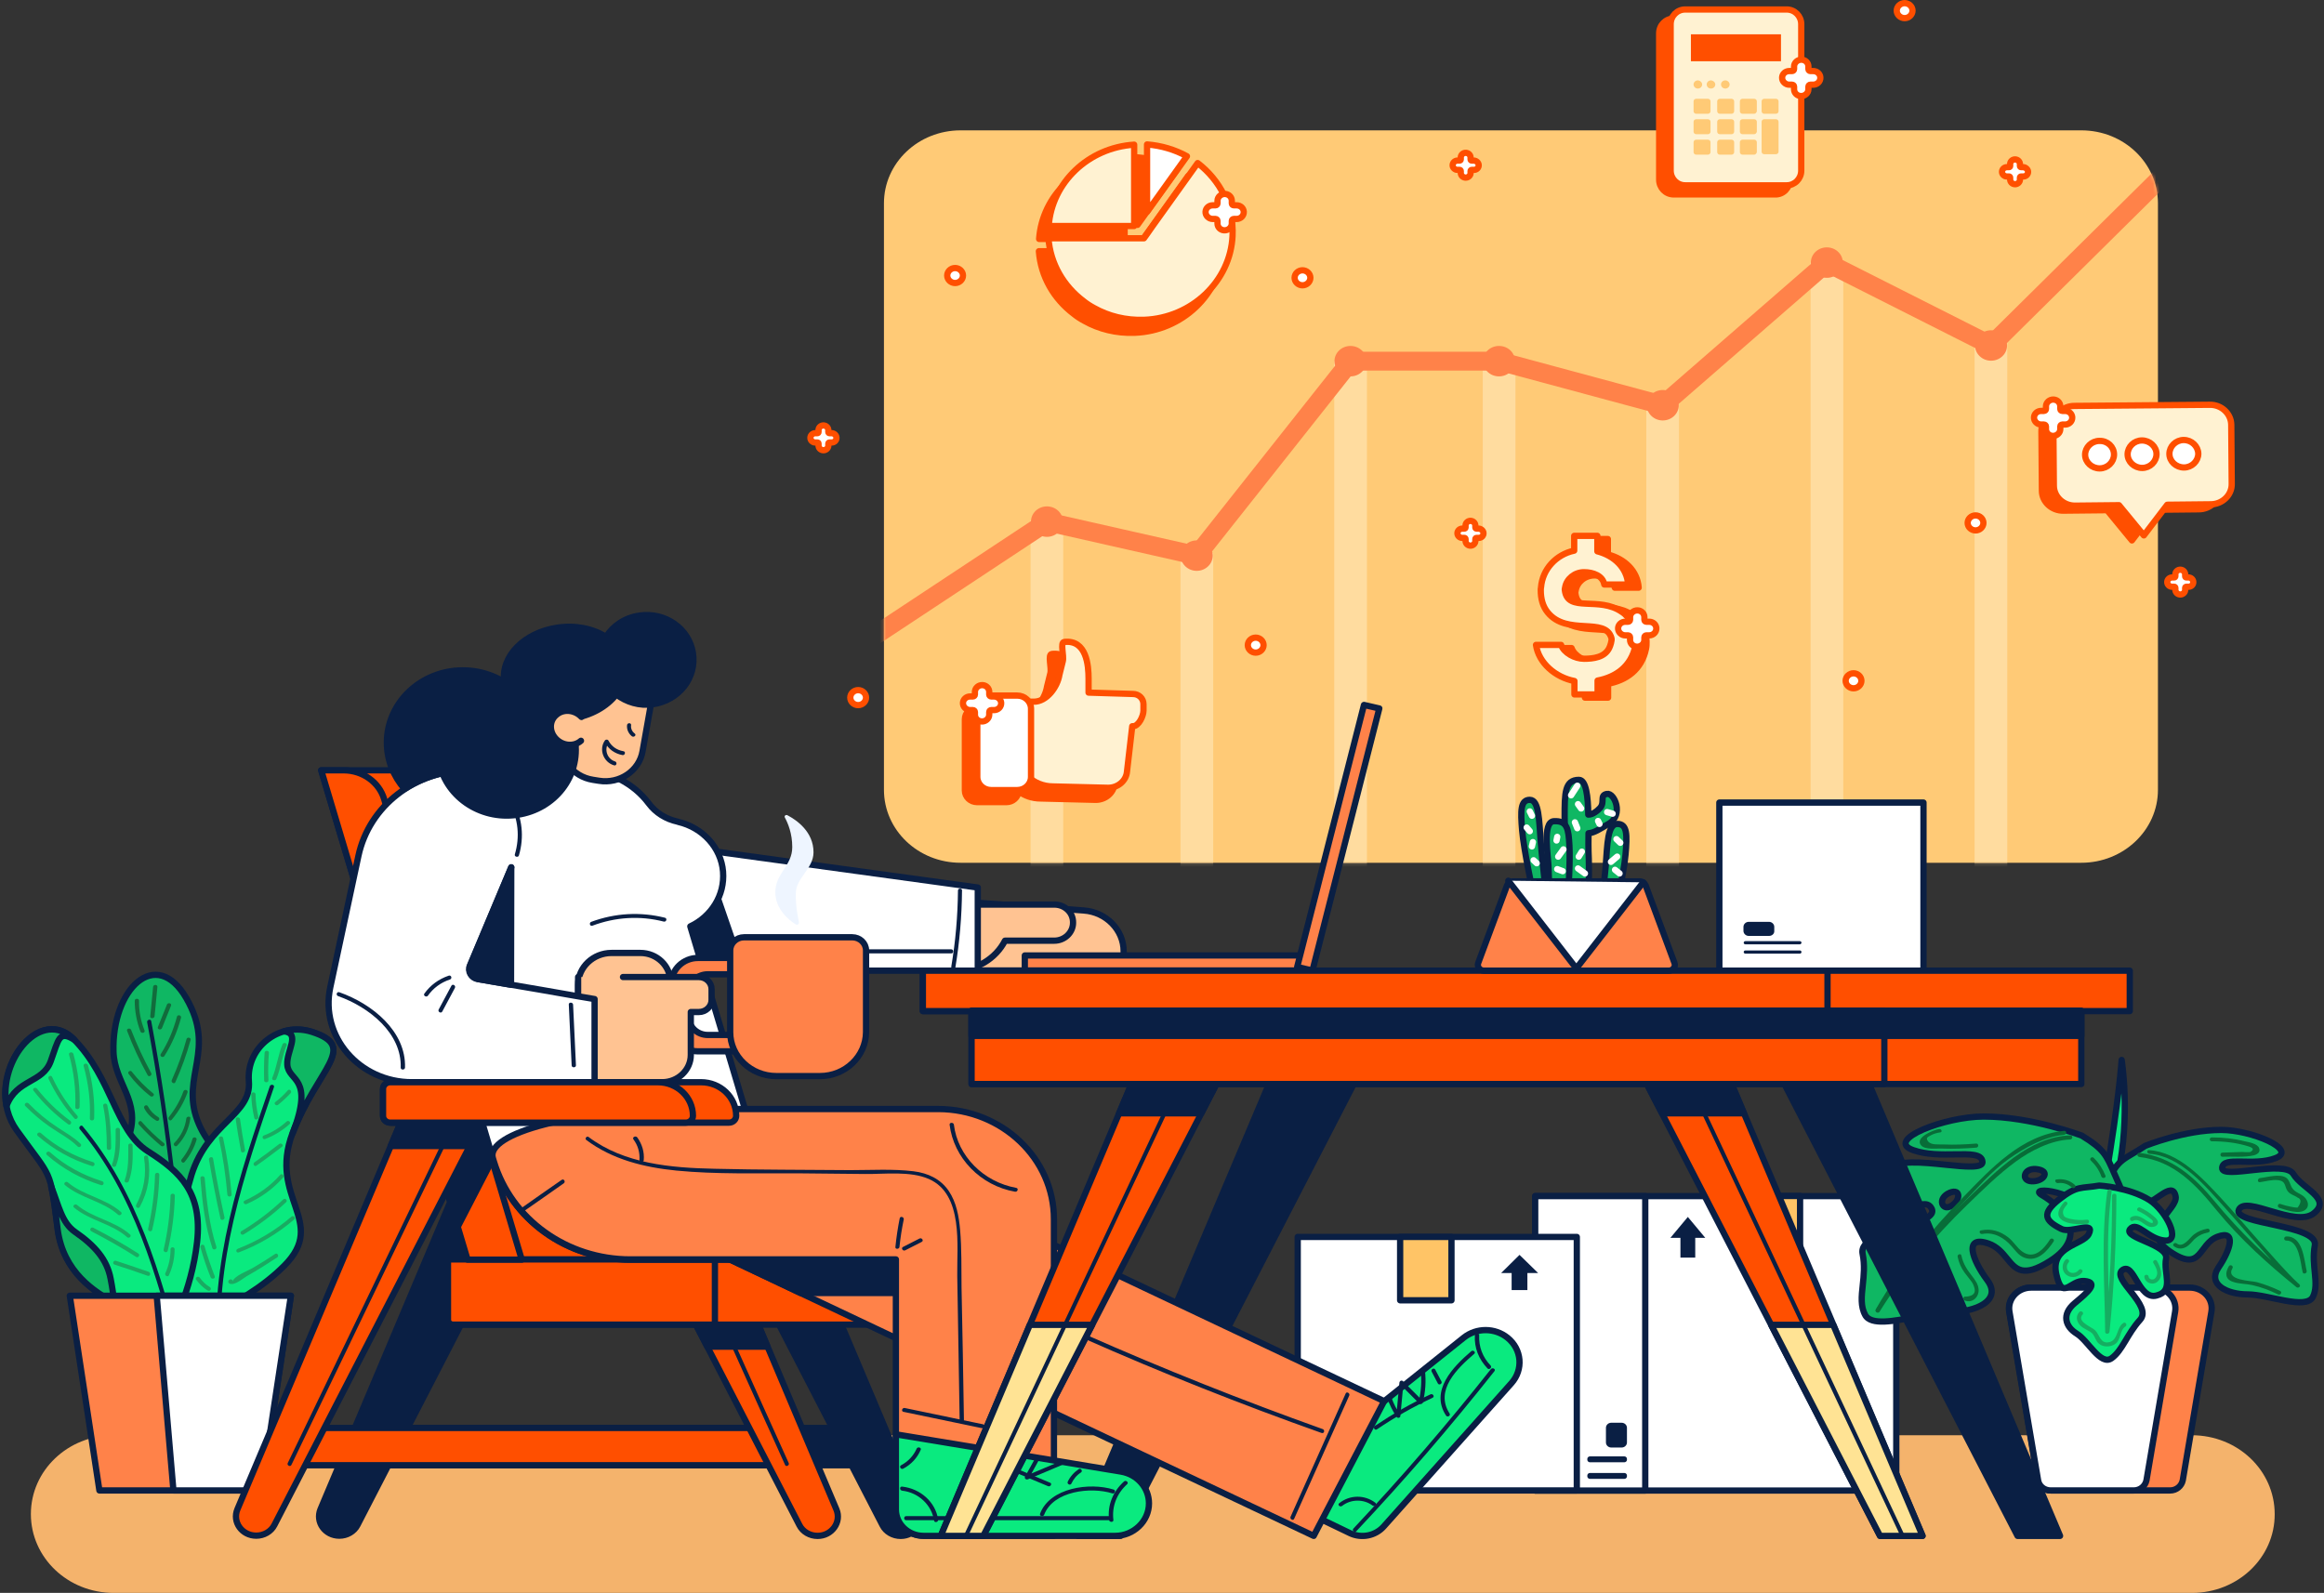 <svg xmlns="http://www.w3.org/2000/svg" width="741" height="508" fill="none" viewBox="0 0 741 508">
    <rect x="0" y="0" width="741" height="508" fill="#333333" stroke="none"/>
    <path fill="#FFCA76" d="M663.617 275.148H306.281c-13.55 0-24.436-10.433-24.436-23.256V64.828c0-12.896 10.962-23.257 24.436-23.257h357.336c13.55 0 24.436 10.433 24.436 23.257v187.064c0 12.823-10.962 23.256-24.436 23.256z"/>
    <mask id="drz8dsi9ma" width="408" height="235" x="281" y="41" maskUnits="userSpaceOnUse">
        <path fill="#fff" d="M663.617 275.148H306.281c-13.55 0-24.436-10.433-24.436-23.256V64.828c0-12.896 10.962-23.257 24.436-23.257h357.336c13.55 0 24.436 10.433 24.436 23.257v187.064c0 12.823-10.962 23.256-24.436 23.256z"/>
    </mask>
    <g mask="url(#drz8dsi9ma)">
        <path fill="#FFDC9F" d="M328.586 166.039H339.015V284.349H328.586zM376.393 176.327H386.822V285.291H376.393zM425.418 115.18H435.847V284.711H425.418zM472.769 114.311H483.198V292.898H472.769zM524.915 128.366H535.344V289.638H524.915zM577.29 83.737H587.719V283.045H577.29zM629.588 109.384H640.017V284.349H629.588z"/>
        <ellipse fill="#FF8249" rx="4.872" ry="5.084" transform="matrix(.274 -.962 .968 .25 333.819 166.352)"/>
        <ellipse cx="381.57" cy="177.197" fill="#FF8249" rx="5.1" ry="4.854"/>
        <path fill="#FF8249" d="M435.695 115.18c0 2.681-2.283 4.854-5.1 4.854-2.817 0-5.1-2.173-5.1-4.854s2.283-4.854 5.1-4.854c2.817 0 5.1 2.173 5.1 4.854zM483.046 115.18c0 2.681-2.284 4.854-5.101 4.854-2.816 0-5.1-2.173-5.1-4.854s2.284-4.854 5.1-4.854c2.893 0 5.101 2.173 5.101 4.854z"/>
        <ellipse cx="530.168" cy="129.235" fill="#FF8249" rx="5.1" ry="4.854"/>
        <ellipse fill="#FF8249" rx="4.861" ry="5.094" transform="matrix(.168 -.986 .988 .153 582.481 83.744)"/>
        <ellipse cx="634.841" cy="110.181" fill="#FF8249" rx="5.1" ry="4.854"/>
        <path stroke="#FF8249" stroke-linecap="round" stroke-linejoin="round" stroke-width="6" d="M700.386 45.339l-65.545 64.842-52.375-26.444-52.298 45.498-52.147-14.055h-47.35l-49.101 62.017-47.731-10.795-68.514 45.28"/>
    </g>
    <path fill="#F4B36C" d="M698.939 508H36.262c-14.616 0-26.416-11.23-26.416-25.14s11.8-25.14 26.416-25.14h662.601c14.616 0 26.416 11.23 26.416 25.14.076 13.91-11.8 25.14-26.34 25.14z"/>
    <path fill="#fff" stroke="#0A1F44" stroke-linecap="round" stroke-linejoin="round" stroke-width="2" d="M0 0H115.103V93.894H0z" transform="rotate(180 302.312 237.677)"/>
    <path fill="#fff" stroke="#0A1F44" stroke-linecap="round" stroke-linejoin="round" stroke-width="2" d="M0 0H35.094V93.894H0z" transform="rotate(180 262.292 237.678)"/>
    <path fill="#FFC466" stroke="#0A1F44" stroke-linecap="round" stroke-linejoin="round" stroke-width="2" d="M0 0H15.377V23.546H0z" transform="rotate(180 286.975 202.478)"/>
    <path fill="#0A1F44" d="M513.724 461.633h3.35c.914 0 1.675-.725 1.675-1.594v-4.71c0-.869-.761-1.593-1.675-1.593h-3.35c-.913 0-1.674.724-1.674 1.593v4.71c0 .869.761 1.594 1.674 1.594zM506.949 471.631h10.963c.456 0 .837-.363.837-.797v-.29c0-.435-.381-.797-.837-.797h-10.963c-.456 0-.837.362-.837.797v.29c0 .434.381.797.837.797zM506.949 466.342h10.963c.456 0 .837-.363.837-.797v-.29c0-.435-.381-.797-.837-.797h-10.963c-.456 0-.837.362-.837.797v.29c0 .434.381.797.837.797zM532.604 394.762l5.557-6.665 5.557 6.665h-3.197v6.303h-4.72v-6.303h-3.197z"/>
    <path fill="#fff" stroke="#0A1F44" stroke-linecap="round" stroke-linejoin="round" stroke-width="2" d="M548.21 255.949H613.298V309.561H548.21z"/>
    <path fill="#0A1F44" d="M564.044 298.477h-6.471c-.913 0-1.675-.725-1.675-1.594v-1.304c0-.87.762-1.594 1.675-1.594h6.471c.913 0 1.675.724 1.675 1.594v1.304c.076.869-.685 1.594-1.675 1.594zM573.864 304.128h-17.356c-.305 0-.533-.218-.533-.507 0-.29.228-.507.533-.507h17.356c.305 0 .533.217.533.507 0 .289-.228.507-.533.507zM573.864 301.157h-17.356c-.305 0-.533-.217-.533-.507 0-.29.228-.507.533-.507h17.356c.305 0 .533.217.533.507 0 .218-.228.507-.533.507z"/>
    <path fill="#fff" stroke="#0A1F44" stroke-linecap="round" stroke-linejoin="round" stroke-width="2" d="M413.771 394.472H502.762V475.325H413.771z"/>
    <path fill="#FFC466" stroke="#0A1F44" stroke-linecap="round" stroke-linejoin="round" stroke-width="2" d="M446.429 394.472H462.796V414.685H446.429z"/>
    <path fill="#0A1F44" d="M490.43 405.991l-5.938-5.796-5.862 5.796h3.35v5.434h5.024v-5.434h3.426z"/>
    <path fill="#0FB763" stroke="#0A1F44" stroke-linecap="round" stroke-linejoin="round" stroke-width="2" d="M55.902 423.524c-.837-4.13-21.696-41.079-14.768-61.292 3.806-11.012-4.644-16.808-4.948-26.806-.61-20.141 13.626-33.689 23.218-17.098s-1.75 24.85 3.502 38.905c5.253 14.055 17.433 13.258 12.18 31.515-5.252 18.185-19.184 34.776-19.184 34.776z"/>
    <path fill="#0A1F44" d="M59.861 430.189c-1.294-35.065-5.177-70.058-11.647-104.544-.153-.797-1.447-.435-1.294.362 6.47 34.414 10.276 69.262 11.57 104.255.077.724 1.371.724 1.371-.073z"/>
    <path fill="#0AEA7F" stroke="#0A1F44" stroke-linecap="round" stroke-linejoin="round" stroke-width="2" d="M99.37 329.05c15.15 4.782 1.751 11.592-6.09 32.313-7.84 20.72 11.343 28.182-2.588 42.237-13.93 14.056-36.54 20.721-36.54 20.721s1.75-33.109 6.927-49.7c5.253-16.591 19.184-19.054 18.27-29.849-.837-10.723 9.592-18.982 20.022-15.722z"/>
    <path fill="#0AEA7F" stroke="#0A1F44" stroke-linecap="round" stroke-linejoin="round" stroke-width="2" d="M41.058 418.525c0-2.463-20.021-6.593-22.61-26.516-2.588-19.852-1.75-15.722-13.093-31.516-11.343-15.794 6.09-41.441 18.27-28.98 12.18 12.462 13.094 28.98 23.523 35.645 10.43 6.593 17.433 13.259 15.682 28.98-1.751 15.722-8.678 28.183-8.678 28.183l-13.094-5.796z"/>
    <path fill="#0A1F44" d="M25.452 360.131c17.357 20.72 24.513 46.875 31.212 72.087.228.797 1.522.435 1.294-.362-6.775-25.43-14.083-51.729-31.592-72.667-.457-.652-1.447.29-.914.942zM86.048 346.366c-9.591 27.893-19.26 56.655-16.747 86.432.076.797 1.37.797 1.37 0-2.512-29.632 7.156-58.322 16.671-86.07.305-.797-.99-1.087-1.294-.362z"/>
    <path fill="#0FB763" stroke="#0A1F44" stroke-linecap="round" stroke-linejoin="round" stroke-width="2" d="M2.08 352.669c3.274-8.622 11.495-7.173 14.084-14.2 2.588-7.173 2.588-9.926 7.536-6.883-10.353-10.505-24.36 6.158-21.62 21.083zM35.272 407.803c-1.142-6.086-4.948-10.506-11.342-14.925-4.264-2.97-5.177-8.332-7.613-14.49.685 2.898 1.218 6.883 2.055 13.693 1.827 13.765 11.952 19.996 18.042 23.329-.228-2.174-.609-4.927-1.142-7.607zM99.37 329.05c-3.045-.942-6.09-.942-8.83-.145 5.405.652.761 6.231 1.066 10.65.38 5.507 8.678 3.623 1.75 21.808 7.765-20.648 21.24-27.459 6.014-32.313z"/>
    <path fill="#1AAA62" d="M15.48 344.047c2.131 4.565 4.872 8.767 8.221 12.606.533.652 1.523-.289.914-.869-3.274-3.767-5.938-7.897-7.994-12.316-.38-.797-1.522-.145-1.141.579zM10.684 347.815c3.12 4.057 6.85 7.607 11.038 10.722.685.507 1.37-.579.685-1.087-4.035-2.97-7.537-6.375-10.582-10.215-.532-.724-1.674-.072-1.141.58zM8.095 352.741c2.36 2.391 4.872 4.565 7.689 6.521 2.969 2.101 6.395 3.767 8.983 6.375.609.58 1.522-.29.913-.869-2.131-2.101-4.796-3.55-7.308-5.217-3.425-2.246-6.47-4.781-9.287-7.679-.685-.58-1.599.29-.99.869zM14.947 368.318c5.024 4.419 10.81 7.607 17.28 9.635.838.218 1.142-.941.38-1.231-6.241-1.956-11.875-4.999-16.67-9.274-.686-.579-1.6.29-.99.87zM12.054 362.232c5.024 4.419 10.81 7.607 17.28 9.636.838.217 1.142-.942.381-1.232-6.242-1.956-11.876-4.999-16.671-9.273-.686-.58-1.6.289-.99.869zM23.625 385.126c5.024 4.202 12.028 5.071 16.9 9.418.609.58 1.599-.362.913-.869-4.872-4.347-11.951-5.216-16.9-9.418-.608-.508-1.598.362-.913.869zM20.732 377.953c5.025 4.203 12.028 5.072 16.9 9.419.61.579 1.599-.362.914-.87-4.872-4.346-11.952-5.216-16.9-9.418-.61-.58-1.599.362-.914.869zM29.106 392.661c4.872 2.535 9.668 5.216 14.312 8.186.685.435 1.37-.652.685-1.086-4.644-2.971-9.364-5.651-14.312-8.187-.761-.435-1.446.652-.685 1.087zM36.566 403.311c3.502 1.086 7.004 2.318 10.506 3.55.837.29 1.142-.942.38-1.232-3.501-1.232-6.927-2.391-10.505-3.55-.837-.217-1.218 1.014-.38 1.232zM26.67 339.99c1.523 5.506 2.208 11.012 1.98 16.736 0 .797 1.294.797 1.37 0 .228-5.796-.457-11.447-1.98-17.026-.304-.869-1.598-.507-1.37.29zM22.026 336.368c1.523 5.506 2.208 11.012 1.98 16.735 0 .797 1.294.797 1.37 0 .228-5.795-.457-11.447-1.98-17.025-.304-.797-1.598-.507-1.37.29zM32.912 352.741c.914 4.492 1.142 8.839 1.142 13.403 0 .797 1.37.797 1.37 0 0-4.637-.228-9.128-1.218-13.693-.228-.869-1.522-.507-1.294.29zM40.906 365.275c0 3.767.152 7.462-1.142 11.085-.305.797.99 1.086 1.294.362 1.37-3.768 1.294-7.535 1.218-11.447 0-.797-1.37-.797-1.37 0zM36.87 360.276c0 3.767.153 7.462-1.141 11.085-.304.797.99 1.086 1.294.362 1.37-3.767 1.294-7.535 1.218-11.447 0-.797-1.37-.797-1.37 0zM45.93 369.26c.837 5.216 0 10.287-2.512 14.997-.38.724.761 1.376 1.142.652 2.74-4.999 3.578-10.361 2.664-15.939-.152-.797-1.446-.507-1.294.29zM49.432 374.621c-.153 5.796-.914 11.592-2.208 17.243-.152.797 1.066 1.159 1.294.362 1.37-5.796 2.132-11.664 2.284-17.605 0-.797-1.294-.797-1.37 0zM54.38 381.286c-.152 5.796-.914 11.592-2.208 17.243-.152.797 1.066 1.159 1.294.362 1.37-5.796 2.132-11.664 2.284-17.605 0-.797-1.37-.797-1.37 0zM54.38 398.384c0 2.681-.533 5.217-1.675 7.68-.304.724.837 1.376 1.142.652 1.218-2.681 1.827-5.434 1.827-8.332 0-.797-1.294-.797-1.294 0zM90.083 333.035c-1.446 3.477-1.827 7.245-3.273 10.722-.305.725.99 1.087 1.294.363 1.446-3.478 1.827-7.245 3.273-10.723.305-.797-.99-1.087-1.294-.362zM84.374 335.716c-.229 2.97-.229 5.868-.153 8.838 0 .797 1.37.797 1.37 0-.152-2.97-.075-5.868.153-8.838 0-.797-1.294-.797-1.37 0zM80.11 348.974c.077 2.608.381 5.071.99 7.607.153.797 1.447.435 1.294-.362-.532-2.391-.913-4.782-.913-7.245-.076-.797-1.37-.797-1.37 0zM75.162 356.943c.457 3.405 1.066 6.738 1.675 10.143.152.797 1.447.435 1.294-.362-.609-3.26-1.142-6.521-1.598-9.781-.076-.797-1.447-.797-1.37 0zM69.834 363.174c1.294 5.868 2.131 11.809 2.664 17.822.076.797 1.37.797 1.37 0-.533-6.085-1.446-12.171-2.74-18.112-.229-.797-1.523-.507-1.294.29zM66.636 369.839c1.066 6.303 2.284 12.534 3.654 18.765.152.797 1.447.434 1.294-.363-1.37-6.23-2.588-12.461-3.654-18.764-.152-.797-1.446-.435-1.294.362zM63.896 375.78c.609 7.535 1.446 14.997 3.806 22.242.228.797 1.523.435 1.294-.362-2.284-7.173-3.121-14.49-3.73-21.952-.076-.797-1.446-.797-1.37.072zM63.896 397.732c.913 3.26 1.979 6.448 3.273 9.636.305.724 1.599.435 1.294-.362-1.218-3.188-2.36-6.376-3.273-9.636-.228-.725-1.447-.435-1.294.362zM84.526 363.246c2.893-1.086 5.481-2.68 7.765-4.709.609-.58-.305-1.449-.914-.869-2.055 1.883-4.491 3.405-7.156 4.419-.837.217-.532 1.449.305 1.159zM81.785 371.723c2.817-1.956 5.481-3.985 8.146-6.013.685-.508-.305-1.377-.914-.87-2.588 2.029-5.252 3.985-7.917 5.869-.609.434 0 1.521.685 1.014zM78.664 383.967c4.492-1.956 8.374-4.782 11.571-8.404.533-.652-.38-1.522-.913-.87-3.121 3.55-6.928 6.231-11.267 8.187-.837.362-.152 1.449.61 1.087zM77.674 393.675c4.873-2.97 9.44-6.376 13.551-10.288.609-.579-.304-1.449-.913-.869-4.035 3.84-8.45 7.172-13.246 10.07-.838.362-.153 1.522.608 1.087zM76.152 399.398c6.547-2.463 12.409-6.013 17.661-10.505.61-.579-.304-1.449-.913-.869-5.025 4.347-10.734 7.752-17.053 10.215-.837.29-.532 1.449.305 1.159zM72.879 408.455c0 .072 0 .072-.077.145-.076.217.077.579.305.724 1.675.797 4.187-1.521 5.557-2.318 3.35-1.884 6.547-3.913 9.744-6.014.685-.434 0-1.594-.685-1.086-2.284 1.521-4.567 2.97-6.927 4.347-1.827 1.086-6.014 2.535-6.7 4.491.381-.724-.913-1.086-1.217-.289zM62.525 408.092c1.066 1.377 2.208 2.609 3.73 3.478.762.435 1.37-.652.686-1.087-1.37-.797-2.36-1.811-3.274-3.043-.456-.652-1.598 0-1.142.652z"/>
    <path fill="#126B3C" d="M53.238 320.356c-.99 2.391-1.903 4.782-2.893 7.173-.304.797.99 1.087 1.294.362.99-2.391 1.903-4.782 2.893-7.172.305-.797-.99-1.087-1.294-.363zM56.435 324.196c-1.142 4.275-2.816 8.259-5.176 11.954-.457.725.685 1.304 1.142.652 2.436-3.839 4.187-7.969 5.328-12.244.153-.797-1.065-1.086-1.294-.362zM59.48 331.369c-1.218 4.492-2.816 8.838-4.72 13.113-.304.724.838 1.377 1.143.652 1.979-4.347 3.577-8.839 4.872-13.476.228-.724-1.066-1.086-1.295-.289zM58.49 348.032c-1.065 2.97-2.664 5.723-4.643 8.187-.533.652.38 1.521.913.869 2.208-2.608 3.883-5.506 5.025-8.694.304-.797-.99-1.159-1.294-.362zM59.404 356.726c-.38 2.898-1.675 5.578-3.806 7.752-.609.58.38 1.521.913.869 2.36-2.463 3.73-5.361 4.187-8.694.153-.724-1.218-.724-1.294.073zM61.383 363.174c-.685 2.391-1.827 4.564-3.425 6.52-.533.652.38 1.522.913.87 1.751-2.174 3.045-4.492 3.807-7.1.228-.725-1.066-1.087-1.294-.29zM48.823 314.705c-.305 3.116-.61 6.231-.914 9.419-.076.797 1.218.797 1.37 0 .305-3.116.61-6.231.914-9.419 0-.797-1.294-.797-1.37 0zM42.961 319.125c0 3.405.61 6.665 1.827 9.853.305.724 1.599.434 1.294-.362-1.218-3.043-1.827-6.231-1.75-9.491 0-.797-1.37-.797-1.37 0zM40.525 328.761c1.827 4.854 4.035 9.563 6.547 14.127.38.725 1.522.073 1.142-.652-2.436-4.492-4.568-9.056-6.395-13.765-.304-.797-1.599-.435-1.294.29zM40.982 342.453c1.979 2.681 4.339 5.072 6.927 7.1.685.508 1.599-.362.914-.869-2.512-2.029-4.796-4.347-6.776-6.883-.38-.652-1.522 0-1.065.652zM46.006 353.466c.837 1.666 2.208 2.97 3.806 3.912.762.435 1.37-.652.686-1.087-1.447-.869-2.589-2.028-3.35-3.477-.38-.725-1.523-.145-1.142.652zM44.255 358.61c2.208 2.463 4.568 4.709 7.08 6.81.685.507 1.599-.362.913-.87-2.588-2.101-4.948-4.347-7.08-6.81-.456-.652-1.446.218-.913.87z"/>
    <path fill="#FF8249" stroke="#0A1F44" stroke-linecap="round" stroke-linejoin="round" stroke-width="2" d="M70.975 413.236h-48.72l9.44 62.089h51.613l9.44-62.089H70.974z"/>
    <path fill="#fff" stroke="#0A1F44" stroke-linecap="round" stroke-linejoin="round" stroke-width="2" d="M70.975 413.236h-21.01l5.328 62.089h28.015l9.44-62.089H70.974z"/>
    <path fill="#1AAA62" d="M91.758 347.742c-1.218 1.377-2.512 2.608-3.959 3.695-.685.507.305 1.449.914.87 1.446-1.16 2.74-2.391 3.958-3.695.533-.58-.38-1.522-.913-.87z"/>
    <path fill="#0AEA7F" stroke="#0A1F44" stroke-linecap="round" stroke-linejoin="round" stroke-width="2" d="M676.482 338.034s-.761 12.316-5.1 37.746c-4.416 25.43-5.634 43.977-5.634 43.977l4.416.652s2.588-33.979 5.176-46.078c4.035-18.547 1.142-36.297 1.142-36.297z"/>
    <path fill="#FF8249" stroke="#0A1F44" stroke-linecap="round" stroke-linejoin="round" stroke-width="2" d="M686.987 410.628h-39.433c-4.339 0-7.612 3.695-6.927 7.68l9.135 53.757c.304 1.884 1.979 3.26 4.034 3.26h38.14c1.979 0 3.654-1.376 4.034-3.26l9.135-53.757c.686-4.057-2.588-7.68-6.927-7.68h-11.191z"/>
    <path fill="#fff" stroke="#0A1F44" stroke-linecap="round" stroke-linejoin="round" stroke-width="2" d="M675.416 410.628H647.63c-4.339 0-7.612 3.695-6.927 7.68l9.135 53.757c.304 1.884 1.979 3.26 4.035 3.26h26.491c1.98 0 3.655-1.376 4.035-3.26l9.135-53.757c.685-4.057-2.588-7.68-6.927-7.68h-11.191z"/>
    <path fill="#0FB763" stroke="#0A1F44" stroke-linecap="round" stroke-linejoin="round" stroke-width="2" d="M684.019 365.42s12.408-5.072 24.208-5.072c9.515 0 24.512 6.231 17.356 8.984-7.155 2.753-16.747-.797-17.052 3.115-.304 3.913 19.869-2.753 22.686 1.956 2.816 4.71 12.408 7.825 6.547 12.534-5.862 4.709-21.696-5.868-23.904-1.159-2.208 4.709 25.426 4.709 24.208 11.374-1.218 6.666 1.523 12.1-.609 16.446-2.208 4.275-14.312-.796-20.782-.796-6.547 0-13.018-3.116-9.288-8.622 3.73-5.506 5.862-12.099-.304-9.781-6.243 2.319-4.948 11.737-15.225 4.71-10.277-7.028 2.74-13.331 1.827-17.606-1.066-5.506-7.156 3.116-12.333 3.55-9.211.725-12.332-.796-9.211-8.186 3.121-7.535 5.405-7.1 11.876-11.447z"/>
    <path fill="#0FB763" fill-rule="evenodd" d="M675.797 378.026c-.678-1.485-1.229-2.774-1.717-3.915-2.416-5.649-3.281-7.672-10.311-11.951 0 0-16.063-6.086-31.288-6.086-12.332 0-31.744 7.462-22.457 10.722 4.254 1.506 9.207 1.42 13.343 1.348 4.819-.084 8.529-.148 8.734 2.347.178 2.17-5.445 1.595-11.845.941-7.278-.744-15.56-1.591-17.464 1.378-1.196 1.865-3.388 3.528-5.492 5.123-4.188 3.177-8.025 6.088-2.958 9.801 4.082 2.992 9.171.504 13.448-1.587 3.699-1.807 6.789-3.318 8.096-.731 1.316 2.607-3.752 4.201-9.361 5.966-6.394 2.012-13.491 4.245-12.64 8.451.736 3.634.375 6.977.046 10.028-.386 3.579-.729 6.757.792 9.534 1.835 3.352 9.135 1.935 16.315.541 3.837-.745 7.64-1.483 10.557-1.483 8.374 0 16.9-3.695 12.028-10.216-4.872-6.52-7.613-14.417.381-11.664 2.815.986 4.444 2.985 5.934 4.815 2.782 3.414 5.081 6.236 13.706.764 13.246-8.405 3.197-17.678-2.436-20.938-5.633-3.26 13.246-1.377 14.083 6.955.838 8.332 14.541-1.232 10.506-10.143zm-53.593 6.52c-2.969 1.884-4.72-2.463-.457-4.202 3.426-1.376 3.426 2.391.457 4.202zm25.579-7.824c-3.654-.145-2.513-4.782 2.207-3.767 3.807.796 1.447 3.912-2.207 3.767z" clip-rule="evenodd"/>
    <path fill="#0A1F44" d="M674.08 374.111l.919-.393-.919.393zm1.717 3.915l.911-.412-.001-.003-.91.415zm-12.028-15.866l.52-.855c-.053-.032-.108-.059-.166-.081l-.354.936zm-53.745 4.636l.334-.942-.003-.001-.331.943zm13.343 1.348l-.018-1 .018 1zm8.734 2.347l.996-.082-.996.082zm-11.845.941l.101-.995-.101.995zm-17.464 1.378l-.842-.54.842.54zm-5.492 5.123l-.604-.796.604.796zm-2.958 9.801l-.591.807.591-.807zm13.448-1.587l.439.899-.439-.899zm8.096-.731l.892-.451-.892.451zm-9.361 5.966l.3.954-.3-.954zm-12.64 8.451l-.98.199.98-.199zm.046 10.028l-.994-.107.994.107zm.792 9.534l.877-.481-.877.481zm16.315.541l-.132-.991c-.02.002-.039.005-.059.009l.191.982zm0 0l.132.991c.02-.002.039-.006.058-.009l-.19-.982zm22.585-11.699l.801-.598-.801.598zm.381-11.664l.33-.944-.005-.001-.325.945zm5.934 4.815l.776-.632-.776.632zm13.706.764l-.536-.845.536.845zm-31.44-17.606l-.521-.853-.015.009.536.844zm-.457-4.202l-.372-.928-.005.002.377.926zm26.036-3.622l.039-.999-.039.999zm2.207-3.767l-.21.977.005.001.205-.978zm23.171 1.549c.487 1.141 1.043 2.44 1.726 3.937l1.82-.83c-.673-1.473-1.22-2.752-1.708-3.893l-1.838.786zm-9.912-11.49c3.482 2.119 5.337 3.622 6.625 5.232 1.296 1.621 2.066 3.405 3.287 6.258l1.838-.786c-1.195-2.795-2.065-4.848-3.563-6.721-1.506-1.883-3.599-3.531-7.147-5.692l-1.04 1.709zm-30.768-5.94c7.494 0 15.224 1.5 21.105 3.011 2.934.755 5.397 1.509 7.124 2.074.864.283 1.543.518 2.005.682.231.081.407.146.525.189l.133.049.032.012.008.003.002.001.354-.935.354-.936h-.001l-.003-.001-.01-.004-.037-.014-.142-.052c-.125-.046-.308-.113-.547-.197-.476-.169-1.17-.41-2.051-.698-1.76-.576-4.265-1.343-7.249-2.11-5.957-1.531-13.87-3.074-21.602-3.074v2zm-22.126 8.779c-1.099-.386-1.549-.765-1.699-.997-.06-.092-.069-.155-.066-.211.003-.068.03-.192.144-.379.24-.393.759-.895 1.615-1.461.837-.555 1.92-1.122 3.195-1.675 5.123-2.225 12.924-4.056 18.937-4.056v-2c-6.319 0-14.39 1.9-19.734 4.221-1.343.583-2.538 1.204-3.503 1.842-.945.627-1.751 1.323-2.217 2.088-.24.392-.411.838-.435 1.322-.024.498.111.972.385 1.396.518.801 1.493 1.368 2.716 1.797l.662-1.887zm12.994 1.291c-4.173.073-8.938.144-12.991-1.29l-.668 1.885c4.455 1.577 9.596 1.476 13.694 1.405l-.035-2zm9.748 3.265c-.074-.909-.489-1.632-1.165-2.145-.632-.481-1.444-.742-2.288-.897-1.676-.308-3.927-.264-6.295-.223l.035 2c2.451-.043 4.465-.073 5.899.19.712.131 1.168.316 1.439.522.228.174.354.379.382.717l1.993-.164zm-12.943 2.018c3.175.324 6.252.641 8.512.593 1.115-.023 2.153-.135 2.931-.446.397-.159.801-.399 1.096-.776.314-.402.446-.883.404-1.389l-1.993.164c.002.028-.002.031.002.018l.007-.018.005-.008c-.004.004-.06.07-.265.152-.426.171-1.16.281-2.229.304-2.107.044-5.041-.254-8.267-.584l-.203 1.99zm-16.52.923c.284-.444.882-.852 1.938-1.15 1.04-.293 2.385-.439 3.957-.471 3.145-.065 6.968.324 10.625.698l.203-1.99c-3.62-.37-7.577-.776-10.869-.708-1.646.034-3.183.187-4.459.546-1.26.355-2.411.954-3.079 1.995l1.684 1.08zm-5.73 5.38c2.057-1.56 4.417-3.334 5.73-5.38l-1.684-1.08c-1.08 1.684-3.104 3.236-5.254 4.867l1.208 1.593zm-2.971 8.198c-1.185-.869-1.714-1.596-1.909-2.167-.179-.527-.117-1.049.208-1.657.342-.64.953-1.325 1.793-2.076.834-.745 1.825-1.498 2.879-2.298l-1.208-1.593c-1.039.788-2.099 1.591-3.004 2.4-.899.804-1.716 1.675-2.224 2.624-.524.981-.733 2.081-.337 3.244.38 1.118 1.271 2.148 2.62 3.136l1.182-1.613zm12.418-1.679c-2.162 1.057-4.394 2.142-6.573 2.621-2.145.471-4.112.327-5.845-.942l-1.182 1.613c2.349 1.721 4.968 1.829 7.457 1.282 2.455-.539 4.907-1.744 7.021-2.777l-.878-1.797zm9.427-.284c-.424-.84-1.042-1.427-1.845-1.72-.77-.281-1.6-.251-2.395-.092-1.554.312-3.384 1.215-5.187 2.096l.878 1.797c1.896-.927 3.46-1.683 4.703-1.932.603-.121 1.023-.097 1.315.01.259.095.517.289.746.743l1.785-.902zm-9.953 7.371c2.77-.872 5.541-1.739 7.442-2.736.942-.493 1.803-1.084 2.321-1.83.271-.389.46-.838.5-1.343.041-.506-.076-.998-.31-1.462l-1.785.902c.095.188.108.315.102.402-.007.089-.042.205-.149.36-.237.341-.746.748-1.608 1.2-1.706.894-4.274 1.706-7.113 2.599l.6 1.908zm-11.96 7.299c-.146-.723.031-1.361.527-2.001.523-.674 1.391-1.331 2.572-1.97 2.365-1.28 5.634-2.313 8.861-3.328l-.6-1.908c-3.167.996-6.643 2.086-9.213 3.477-1.286.696-2.432 1.512-3.2 2.503-.795 1.025-1.186 2.243-.907 3.624l1.96-.397zm.06 10.333c.328-3.038.711-6.527-.06-10.333l-1.96.397c.701 3.462.362 6.658.032 9.722l1.988.214zm.675 8.946c-1.342-2.451-1.069-5.289-.675-8.946l-1.988-.214c-.378 3.501-.79 7.019.909 10.121l1.754-.961zm15.247.04c-3.615.702-7.15 1.386-10.008 1.492-1.427.053-2.611-.043-3.515-.314-.889-.268-1.429-.679-1.724-1.218l-1.754.961c.622 1.137 1.683 1.806 2.903 2.172 1.206.362 2.639.454 4.164.397 3.046-.113 6.75-.834 10.315-1.526l-.381-1.964zm.059-.009l.264 1.982-.264-1.982zm10.689-1.492c-3.035 0-6.946.763-10.748 1.501l.381 1.964c3.873-.752 7.568-1.465 10.367-1.465v-2zm11.227-8.617c1.111 1.486 1.348 2.658 1.173 3.558-.177.914-.825 1.787-1.979 2.568-2.336 1.581-6.332 2.491-10.421 2.491v2c4.285 0 8.739-.938 11.542-2.835 1.415-.957 2.509-2.231 2.821-3.843.316-1.627-.208-3.362-1.534-5.136l-1.602 1.197zm1.507-13.208c-2.037-.702-3.744-.866-4.941-.178-1.322.761-1.556 2.24-1.392 3.597.168 1.391.776 3.023 1.615 4.681.847 1.674 1.964 3.439 3.211 5.108l1.602-1.197c-1.189-1.592-2.242-3.259-3.029-4.814-.795-1.57-1.286-2.962-1.413-4.017-.132-1.088.144-1.474.404-1.624.385-.222 1.333-.34 3.292.334l.651-1.89zm6.385 5.128c-1.479-1.814-3.266-4.037-6.38-5.127l-.661 1.888c2.517.881 3.987 2.658 5.49 4.502l1.551-1.263zm12.394.551c-4.263 2.705-6.697 3.176-8.289 2.819-1.604-.359-2.664-1.601-4.105-3.37l-1.551 1.263c1.341 1.646 2.821 3.522 5.219 4.059 2.408.54 5.437-.315 9.798-3.082l-1.072-1.689zm-2.401-19.228c2.749 1.591 6.44 4.584 7.875 8.057.7 1.694.852 3.47.132 5.289-.729 1.841-2.403 3.85-5.606 5.882l1.072 1.689c3.421-2.17 5.458-4.472 6.394-6.835.945-2.386.717-4.707-.144-6.789-1.686-4.081-5.837-7.354-8.721-9.024l-1.002 1.731zm15.579 5.99c-.249-2.479-1.833-4.385-3.756-5.771-1.928-1.39-4.313-2.347-6.448-2.92-2.104-.564-4.122-.796-5.319-.613-.3.046-.65.132-.948.317-.329.205-.704.621-.65 1.24.043.493.35.852.573 1.064.252.24.583.47.969.693l1.002-1.731c-.318-.184-.499-.322-.59-.408-.119-.114.017-.041.039.208.032.375-.213.587-.285.632-.04.025-.003-.008.193-.038.785-.12 2.482.028 4.498.568 1.986.533 4.125 1.405 5.797 2.61 1.676 1.208 2.766 2.662 2.936 4.349l1.989-.2zm8.6-9.631c1.756 3.879-.31 8.041-3.146 10.35-1.42 1.156-2.825 1.667-3.785 1.569-.445-.045-.787-.216-1.049-.519-.274-.319-.529-.865-.62-1.769l-1.989.2c.118 1.178.475 2.156 1.094 2.875.633.733 1.467 1.112 2.362 1.203 1.718.174 3.643-.701 5.25-2.008 3.215-2.618 5.984-7.692 3.705-12.725l-1.822.824zm-53.218 5.264c-.56.355-.915.33-1.074.277-.159-.052-.3-.185-.362-.425-.112-.434.065-1.538 1.893-2.284l-.755-1.852c-2.435.993-3.514 2.932-3.074 4.636.213.828.8 1.537 1.672 1.825.87.287 1.848.098 2.772-.488l-1.072-1.689zm.452-2.43c.744-.299 1.082-.224 1.165-.188.013.005.078.014.09.223.03.522-.42 1.61-1.692 2.386l1.042 1.707c1.697-1.035 2.731-2.737 2.647-4.207-.045-.787-.436-1.575-1.294-1.946-.787-.339-1.734-.22-2.703.169l.745 1.856zm25.702-5.549c-.707-.028-1-.262-1.103-.398-.098-.129-.138-.314-.044-.551.178-.447 1.044-1.285 3.105-.842l.42-1.955c-2.658-.572-4.723.402-5.383 2.056-.324.814-.26 1.751.308 2.501.564.742 1.498 1.143 2.618 1.187l.079-1.998zm1.963-1.79c.848.178 1.094.438 1.137.505.012.019.009.019.009.021-.001.014-.011.075-.08.179-.319.481-1.429 1.148-3.029 1.085l-.079 1.998c2.055.082 3.951-.737 4.774-1.977.442-.666.615-1.562.09-2.383-.47-.736-1.357-1.164-2.412-1.385l-.41 1.957z"/>
    <path fill="#0AEA7F" stroke="#0A1F44" stroke-linecap="round" stroke-linejoin="round" stroke-width="2" d="M669.326 378.098s9.516.508 16.063 4.637c5.253 3.333 10.277 13.331 4.872 12.896-5.405-.435-8.831-6.448-11.114-3.622-2.208 2.825 12.408 4.854 11.495 9.418-.914 4.564 2.74 10.288-3.045 11.737-5.71 1.521-7.156-10.868-10.887-8.114-3.654 2.825 9.821 11.302 5.634 15.866-4.187 4.637-5.557 9.708-9.059 12.244-3.502 2.536-7.461-5.579-11.115-7.825-3.654-2.246-4.948-6.158-.609-9.78 4.263-3.55 7.765-6.593 3.045-7.028-4.643-.362-7.003 6.665-8.982-2.246-1.904-8.911 8.526-9.201 10.353-12.678 2.283-4.565-5.634-.145-8.679-1.667-5.405-2.68-6.394-4.926-.761-9.418 5.862-4.565 6.928-3.405 12.789-4.42z"/>
    <path fill="#086D38" d="M685.313 367.955c9.972.653 18.041 10.506 24.055 17.171 3.578 3.985 7.08 8.187 10.734 12.171 3.959 4.42 7.841 9.057 12.18 13.186l.914-.869c-9.973-8.042-18.955-16.664-27.025-26.444-6.318-7.607-13.474-14.2-24.056-15.504-.837-.073-.837 1.159 0 1.304 11.191 1.304 18.194 9.056 24.665 17.025 7.461 9.129 16.215 17.026 25.426 24.488.609.507 1.599-.29.914-.869-4.568-4.275-8.679-9.201-12.866-13.838-4.034-4.492-7.917-9.201-12.104-13.693-5.861-6.303-13.474-14.707-22.99-15.287-.685-.145-.685 1.159.153 1.159zM705.258 363.971c3.882 0 7.841.434 11.571 1.594.913.289 2.284.797.837 1.738-.38.29-2.284.073-2.816.073l-6.243.217c-.837 0-.837 1.304 0 1.304 3.121-.145 6.928.29 9.973-.434 1.142-.29 2.207-1.015 1.751-2.246-.457-1.522-3.35-1.956-4.644-2.246-3.426-.87-6.851-1.232-10.353-1.232-.99-.072-.99 1.232-.076 1.232zM720.559 377.012c1.675-.218 3.959-.87 5.709-.652 2.741.289 2.056 2.028 3.122 3.477.837 1.159 2.131 1.304 3.197 2.101 1.218.435 1.218 1.522 0 3.188-.761 0-1.523-.145-2.208-.29-1.142-.217-2.207-.507-3.273-.869-.838-.29-1.142.942-.381 1.231 2.056.652 6.395 2.246 8.374.58 1.37-1.087.761-2.97-.381-4.057-1.446-1.304-2.968-1.304-4.034-3.115-.457-.87-.762-2.246-1.599-2.898-2.055-1.594-6.318-.218-8.526 0-.837.144-.837 1.449 0 1.304zM710.663 403.818c-1.218 2.101-1.294 4.129 1.37 4.999 1.903.652 4.111.579 6.09 1.014 2.893.652 5.557 1.666 8.222 2.971.761.362 1.446-.725.685-1.087-2.36-1.159-4.872-2.101-7.46-2.826-1.98-.507-10.049-.507-7.765-4.419.456-.725-.685-1.377-1.142-.652zM703.735 391.864c-1.522.289-2.969.869-4.187 1.811-1.294.942-3.426 4.492-5.481 2.898-.685-.507-1.599.362-.913.869 1.294 1.015 2.892.942 4.263 0 .837-.579 1.446-1.376 2.131-2.101 1.294-1.231 2.741-1.956 4.568-2.318.761-.145.456-1.377-.381-1.159zM728.933 395.631c4.187-.145 4.568 7.245 5.253 10.071.152.796 1.446.434 1.294-.363-.838-3.477-1.142-11.229-6.547-11.012-.837.072-.837 1.304 0 1.304z"/>
    <path fill="#15AD61" d="M658.592 401.717c-1.294 1.376-1.294 3.767.381 4.926 1.599 1.16 3.882.652 4.948-.942.457-.652-.685-1.304-1.142-.652-.609.87-2.055 1.232-2.969.58-.989-.652-1.065-2.173-.228-3.043.533-.579-.381-1.449-.99-.869zM686.607 402.804c.685 1.159 1.446 2.463 1.142 3.767-.153.579-.457 1.087-.99 1.376-.685.29-1.599-.072-1.675-.797-.076-.796-1.37-.796-1.37 0 .152 1.957 2.664 2.898 4.187 1.594 2.132-1.811.99-4.564-.152-6.593-.381-.724-1.599-.072-1.142.653zM680.136 389.328c1.827-1.014 3.502 1.449 5.177 1.884.837.217 2.055.072 2.588-.725.609-1.087-.533-2.028-1.294-2.68-1.218-1.087-2.665-1.957-4.187-2.681-.761-.362-1.447.724-.685 1.087 1.294.579 2.512 1.304 3.578 2.173.228.145.989.725 1.065.942.457 1.449-1.37.29-1.75.072-1.599-1.014-3.198-2.318-5.177-1.231-.685.507-.076 1.594.685 1.159zM658.136 383.387c-1.371 1.522-2.893 3.985-.838 5.579 1.98 1.594 5.71 1.521 8.146 1.304.837-.073.837-1.377 0-1.304-1.751.217-3.502.145-5.177-.218-.38-.072-.685-.145-1.066-.289-.837-.29-1.141-.435-1.37-1.304-.304-1.232.457-2.029 1.218-2.971.533-.507-.38-1.449-.913-.797zM663.008 418.38c-1.218 1.304-.99 2.971.228 4.275 1.066 1.159 2.664 1.521 3.806 2.535.99 1.015 1.142 2.536 2.284 3.406 1.294 1.086 3.654 1.014 5.024.072 1.98-1.304 1.447-4.419 3.35-5.651.685-.435 0-1.594-.685-1.087-2.208 1.449-1.599 5.361-4.415 6.086-2.893.724-3.122-2.318-4.568-3.767-1.142-1.087-6.09-2.826-3.959-5.072.457-.507-.456-1.376-1.065-.797z"/>
    <path fill="#15AD61" d="M671.915 379.91c-2.056 14.997-.838 29.849-.686 44.846 0 .797 1.218.797 1.371 0 1.522-14.418 2.131-28.98 2.207-43.47 0-.797-1.294-.797-1.37 0 0 14.49-.685 29.052-2.208 43.47h1.371c-.076-14.997-1.371-29.922.685-44.846.076-.797-1.218-.797-1.37 0z"/>
    <path fill="#086D38" d="M660.114 362.087c-13.094.435-23.751 11.519-32.277 19.706-11.267 10.795-21.544 22.677-29.69 35.863-.456.724.686 1.376 1.142.652 7.765-12.389 17.281-23.691 27.862-33.979 4.949-4.782 9.973-9.781 15.606-13.91 4.72-3.478 11.267-6.811 17.357-7.028.837-.072.837-1.376 0-1.304z"/>
    <path fill="#086D38" d="M658.136 360.638c-13.475 1.304-23.371 12.099-31.973 20.938-10.734 11.085-20.478 22.749-28.091 36.007-.38.725.761 1.377 1.142.652 7.232-12.534 16.291-23.691 26.34-34.196 4.72-4.926 9.363-10.505 14.997-14.49 4.948-3.477 11.266-7.027 17.432-7.607 1.066-.072 1.066-1.376.153-1.304zM618.246 360.058c-1.827.29-7.994 2.826-5.634 5.289 1.295 1.377 4.796.87 6.471.942 3.654.145 7.384 0 11.038-.29.838-.072.838-1.304 0-1.304-3.501.29-6.927.435-10.429.29-1.522-.072-3.958.29-4.948-1.014-.761-1.087-.228-1.304.99-1.956.837-.435 1.827-.725 2.816-.87.914 0 .533-1.231-.304-1.087zM656.156 377.301c1.675-.217 3.274.29 4.492 1.449.609.58 1.522-.362.913-.869-1.598-1.449-3.654-2.029-5.785-1.739-.838 0-.457 1.232.38 1.159zM671.305 374.911c-.837-2.101-2.055-3.985-3.73-5.652-.609-.579-1.522.29-.913.87 1.522 1.449 2.664 3.115 3.349 5.071.305.797 1.599.507 1.294-.289zM632.024 393.53c3.807-.724 7.004 1.232 9.364 3.912 1.218 1.377 2.284 3.043 4.187 3.695 4.187 1.449 7.308-2.318 9.211-5.216.457-.725-.685-1.304-1.142-.652-1.827 2.898-5.024 6.665-8.906 3.84-1.675-1.232-2.741-3.188-4.416-4.492-2.512-1.956-5.405-2.898-8.602-2.246-.914.072-.533 1.304.304 1.159zM624.183 400.775c.381 1.884 1.066 3.477 2.208 5.071.609.87 1.294 1.594 1.903 2.464.533.652.914 1.304 1.142 2.101.685 1.883-.152 2.898-2.588 3.115-.838-.29-1.142.942-.381 1.232 2.436.941 4.492-1.087 4.416-3.405-.077-1.739-1.066-3.043-2.056-4.347-1.599-2.029-2.893-3.985-3.426-6.521-.076-.869-1.37-.507-1.218.29z"/>
    <path fill="#0A1F44" stroke="#0A1F44" stroke-linecap="round" stroke-linejoin="round" stroke-width="2" d="M589.089 329.412l67.753 160.403h-13.551l-82.749-160.403h28.547zM411.487 329.412l-67.752 160.403h13.551l82.749-160.403h-28.548zM116.575 455.402H276.668V467.284H116.575z"/>
    <path fill="#0A1F44" stroke="#0A1F44" stroke-linecap="round" stroke-linejoin="round" stroke-width="2" d="M268.294 422.51h-19.869l32.963 63.9c1.066 2.101 3.349 3.405 5.786 3.405v0c4.567 0 7.688-4.419 6.013-8.404l-24.893-58.901zM159.662 345.134l-57.475 136.205c-1.675 4.057 1.447 8.404 6.014 8.404v0c2.436 0 4.72-1.304 5.786-3.405l72.852-141.204h-27.177z"/>
    <path fill="#FF4F00" stroke="#0A1F44" stroke-linecap="round" stroke-linejoin="round" stroke-width="2" d="M142.838 401.717v19.199c0 .869.762 1.521 1.599 1.521h135.352v-20.793H142.838v.073z"/>
    <path fill="#FF4F00" stroke="#0A1F44" stroke-linecap="round" stroke-linejoin="round" stroke-width="2" d="M151.974 245.661h-49.558l46.665 156.056h59.683l-43.849-146.782c-1.599-5.507-6.927-9.274-12.941-9.274z"/>
    <path fill="#FF4F00" stroke="#0A1F44" stroke-linecap="round" stroke-linejoin="round" stroke-width="2" d="M142.838 401.717v19.199c0 .869.762 1.521 1.599 1.521h83.51v-20.793h-85.109v.073z"/>
    <path fill="#FF4F00" stroke="#0A1F44" stroke-linecap="round" stroke-linejoin="round" stroke-width="2" d="M109.571 245.661h-7.155l46.665 156.056h17.28l-43.848-146.782c-1.599-5.507-6.928-9.274-12.942-9.274z"/>
    <path fill="#0A1F44" stroke="#0A1F44" stroke-linecap="round" stroke-linejoin="round" stroke-width="2" d="M156.922 369.984l-10.962 21.228-13.855-46.368h17.28l7.537 25.14z"/>
    <path fill="#FFC392" stroke="#0A1F44" stroke-linecap="round" stroke-linejoin="round" stroke-width="2" d="M345.562 290.362l-46.97-3.405v22.532h59.683v-6.086c0-6.81-5.557-12.534-12.713-13.041z"/>
    <path fill="#FFC392" stroke="#0A1F44" stroke-linecap="round" stroke-linejoin="round" stroke-width="2" d="M336.198 288.479H302.322c-2.055 0-3.73 1.594-3.73 3.55v13.982c0 1.956 1.675 3.55 3.73 3.55h1.98c7.079 0 13.246-3.912 16.138-9.563h15.682c3.35 0 6.014-2.608 6.014-5.723.076-3.261-2.664-5.796-5.938-5.796z"/>
    <path fill="#fff" stroke="#0A1F44" stroke-linecap="round" stroke-linejoin="round" stroke-width="2" d="M207.165 309.561V268.7l104.597 14.345v26.516H207.165z"/>
    <path fill="#0A1F44" stroke="#0A1F44" stroke-linecap="round" stroke-linejoin="round" stroke-width="2" d="M223.532 270.946l-16.367-2.246v40.861h29.689l-13.322-38.615z"/>
    <path fill="#0AEA7F" stroke="#0A1F44" stroke-linecap="round" stroke-linejoin="round" stroke-width="2" d="M404.407 476.412l62.348-49.845c4.034-3.188 9.896-3.188 13.931.072v0c4.567 3.695 5.1 10.143 1.218 14.49l-40.728 45.716c-2.664 2.97-7.079 3.84-10.733 2.101l-26.036-12.534z"/>
    <path fill="#FF8249" stroke="#0A1F44" stroke-linecap="round" stroke-linejoin="round" stroke-width="2" d="M441.329 446.853l-.99 1.883-17.128 32.748-4.34 8.331-163.594-77.448-22.458-10.65-10.048-4.709 22.457-42.963 196.101 92.808z"/>
    <path fill="#0A1F44" stroke="#0A1F44" stroke-linecap="round" stroke-linejoin="round" stroke-width="2" d="M285.651 401.717v10.65h-30.374l-22.458-10.65h52.832z"/>
    <path fill="#fff" stroke="#0A1F44" stroke-linecap="round" stroke-linejoin="round" stroke-width="2" d="M237.539 353.755l-17.433-58.321c6.623-3.116 11.039-9.853 10.43-17.461-.609-7.607-6.471-14.055-14.312-15.866-.076 0-.076 0-.152-.072-3.731-.797-7.004-2.826-9.212-5.796-4.872-6.521-12.865-10.65-21.619-10.65h-21.468c-21.848 0-37.606 19.923-31.668 39.919l20.401 68.247 4.949 16.664c5.557 18.547 23.294 31.298 43.544 31.298h50.928l-14.388-47.962z"/>
    <path fill="#FF8249" stroke="#0A1F44" stroke-linecap="round" stroke-linejoin="round" stroke-width="2" d="M336.046 388.821v100.922h-41.564c-4.873 0-8.831-3.768-8.831-8.404v-79.695h-84.652c-20.25 0-37.987-12.751-43.544-31.298l-.305-1.014c-2.36-7.824 25.426-15.649 63.185-15.649h78.866c20.326.072 36.845 15.794 36.845 35.138z"/>
    <path fill="#0AEA7F" stroke="#0A1F44" stroke-linecap="round" stroke-linejoin="round" stroke-width="2" d="M366.345 479.455c0 2.825-1.219 5.434-3.198 7.317-1.979 1.884-4.643 3.043-7.612 3.043h-61.053c-4.873 0-8.831-3.767-8.831-8.404V457.43l50.395 8.332 21.392 3.55c5.176.869 8.907 5.144 8.907 10.143z"/>
    <path fill="#FF8249" fill-rule="evenodd" d="M222.542 305.504H238.3c4.644 0 8.45 3.623 8.45 8.042v13.693c0 4.419-3.806 8.042-8.45 8.042h-15.758c-4.643 0-8.45-3.623-8.45-8.042v-13.693c0-4.419 3.807-8.042 8.45-8.042zm12.637 24.56c3.35 0 6.09-2.608 6.09-5.795v-7.753c0-3.187-2.74-5.795-6.09-5.795h-9.515c-3.35 0-6.09 2.608-6.09 5.795v7.753c0 3.187 2.74 5.795 6.09 5.795h9.515z" clip-rule="evenodd"/>
    <path fill="#0A1F44" d="M238.3 304.504h-15.758v2H238.3v-2zm9.45 9.042c0-5.018-4.301-9.042-9.45-9.042v2c4.139 0 7.45 3.221 7.45 7.042h2zm0 13.693v-13.693h-2v13.693h2zm-9.45 9.042c5.149 0 9.45-4.024 9.45-9.042h-2c0 3.821-3.311 7.042-7.45 7.042v2zm-15.758 0H238.3v-2h-15.758v2zm-9.45-9.042c0 5.018 4.302 9.042 9.45 9.042v-2c-4.138 0-7.45-3.221-7.45-7.042h-2zm0-13.693v13.693h2v-13.693h-2zm9.45-9.042c-5.148 0-9.45 4.024-9.45 9.042h2c0-3.821 3.312-7.042 7.45-7.042v-2zm17.727 19.765c0 2.589-2.245 4.795-5.09 4.795v2c3.855 0 7.09-3.009 7.09-6.795h-2zm0-7.753v7.753h2v-7.753h-2zm-5.09-4.795c2.845 0 5.09 2.206 5.09 4.795h2c0-3.786-3.235-6.795-7.09-6.795v2zm-9.515 0h9.515v-2h-9.515v2zm-5.09 4.795c0-2.589 2.245-4.795 5.09-4.795v-2c-3.855 0-7.09 3.009-7.09 6.795h2zm0 7.753v-7.753h-2v7.753h2zm5.09 4.795c-2.845 0-5.09-2.206-5.09-4.795h-2c0 3.786 3.235 6.795 7.09 6.795v-2zm9.515 0h-9.515v2h9.515v-2z"/>
    <path fill="#FFC392" stroke="#0A1F44" stroke-linecap="round" stroke-linejoin="round" stroke-width="2" d="M204.196 303.91h-9.211c-5.862 0-10.658 4.565-10.658 10.143v13.258c0 5.579 4.796 10.143 10.658 10.143h8.069c5.862 0 10.658-4.564 10.658-10.143v-14.345c0-4.926-4.263-9.056-9.516-9.056z"/>
    <path fill="#FFC392" d="M184.327 311.59v33.544h26.796c5.025 0 9.136-3.912 9.136-8.694v-13.693h2.588c2.208 0 4.035-1.739 4.035-3.84v-3.477c0-2.101-1.827-3.84-4.035-3.84h-24.208"/>
    <path stroke="#0A1F44" stroke-linecap="round" stroke-linejoin="round" stroke-width="2" d="M184.327 311.59v33.544h26.796c5.025 0 9.136-3.912 9.136-8.694v-13.693h2.588c2.208 0 4.035-1.739 4.035-3.84v-3.477c0-2.101-1.827-3.84-4.035-3.84h-24.208"/>
    <path fill="#fff" d="M163.012 276.597l-13.094 31.298c-.761 1.884.457 3.985 2.512 4.347l10.582 1.811 9.363 1.594 12.028 2.101 5.177.87v26.516h-58.237c-16.824 0-29.384-14.635-26.035-30.284l8.983-41.948c3.426-15.866 18.042-27.241 35.094-27.241h13.627"/>
    <path stroke="#0A1F44" stroke-linecap="round" stroke-linejoin="round" stroke-width="2" d="M163.012 276.597l-13.094 31.298c-.761 1.884.457 3.985 2.512 4.347l10.582 1.811 9.363 1.594 12.028 2.101 5.177.87v26.516h-58.237c-16.824 0-29.384-14.635-26.035-30.284l8.983-41.948c3.426-15.866 18.042-27.241 35.094-27.241h13.627"/>
    <path fill="#FF8249" stroke="#0A1F44" stroke-linecap="round" stroke-linejoin="round" stroke-width="2" d="M261.443 343.178h-13.931c-8.07 0-14.693-6.303-14.693-13.983v-26.082c0-2.318 1.98-4.202 4.416-4.202h34.485c2.436 0 4.415 1.884 4.415 4.202v26.082c-.076 7.68-6.623 13.983-14.692 13.983z"/>
    <path fill="#EEF5FF" d="M254.744 294.13c.076.579-.533 1.014-1.066.652-2.284-1.449-6.471-4.927-6.471-10.216 0-6.085 5.405-8.404 5.405-14.417 0-4.347-1.37-7.607-2.36-9.418-.304-.508.305-1.015.838-.725 2.892 1.521 8.297 5.216 8.297 11.809 0 5.217-5.633 8.187-5.633 13.041-.076 4.42.609 7.245.99 9.274z"/>
    <path fill="#0A1F44" stroke="#0A1F44" stroke-linecap="round" stroke-linejoin="round" stroke-width="2" d="M163.012 276.597l-.076 37.456-10.582-1.811c-2.131-.362-3.349-2.463-2.512-4.347l13.17-31.298z"/>
    <path fill="#FF8249" stroke="#0A1F44" stroke-linecap="round" stroke-linejoin="round" stroke-width="2" d="M326.759 304.707H417.121V309.489H326.759z"/>
    <path fill="#FF8249" stroke="#0A1F44" stroke-linecap="round" stroke-linejoin="round" stroke-width="2" d="M0 0H86.245V5.011H0z" transform="matrix(-.247 .969 -.974 -.225 439.782 225.94)"/>
    <path fill="#FFC392" stroke="#0A1F44" stroke-linecap="round" stroke-linejoin="round" stroke-width="2" d="M189.123 248.704l1.827.29c6.623 1.087 12.865-3.188 13.931-9.419l2.817-15.866c1.142-6.303-3.35-12.244-9.897-13.258l-1.827-.29c-6.623-1.087-12.865 3.188-13.931 9.418l-2.816 15.867c-1.142 6.303 3.273 12.244 9.896 13.258z"/>
    <path fill="#0A1F44" stroke="#0A1F44" stroke-linecap="round" stroke-linejoin="round" stroke-width="2" d="M220.944 208.277c-1.218-7.824-8.907-13.185-17.053-11.954-4.643.652-8.45 3.26-10.657 6.81-4.035-2.608-9.592-3.839-15.454-2.97-10.657 1.521-18.194 9.273-16.976 17.243.076.29.076.507.152.797l-.456.072c-.686 0-1.447.073-2.208.218-12.028 1.738-20.25 12.388-18.423 23.835 1.827 11.447 13.018 19.272 25.046 17.533 12.028-1.739 20.249-12.389 18.422-23.836-.228-1.449-.609-2.825-1.141-4.129l-.457-2.681c.152 0 .38-.072.533-.072 6.166-.87 11.266-3.84 14.235-7.68 3.198 2.463 7.384 3.767 11.724 3.115 8.297-1.231 13.931-8.476 12.713-16.301z"/>
    <path fill="#FFC392" d="M185.241 236.243c-2.208 1.956-5.786 1.666-7.994-.652-2.207-2.319-2.131-5.724.153-7.608 2.207-1.956 5.785-1.666 7.993.653"/>
    <path stroke="#0A1F44" stroke-linecap="round" stroke-linejoin="round" stroke-width="2" d="M185.241 236.243c-2.208 1.956-5.786 1.666-7.994-.652-2.207-2.319-2.131-5.724.153-7.608 2.207-1.956 5.785-1.666 7.993.653"/>
    <path fill="#0A1F44" stroke="#0A1F44" stroke-linecap="round" stroke-linejoin="round" stroke-width="2" d="M149.385 245.661H163.012v0h6.927c1.218-2.753 1.827-5.723 1.827-8.839 0-12.678-10.81-23.039-24.208-23.039-13.322 0-24.208 10.288-24.208 23.039 0 5.651 2.132 10.795 5.633 14.78 5.938-3.767 12.942-5.941 20.402-5.941z"/>
    <path fill="#0A1F44" d="M199.933 231.244c-.152 1.376.457 2.68 1.522 3.55.686.507 1.599-.363.914-.87-.837-.652-1.294-1.594-1.142-2.68.076-.797-1.218-.797-1.294 0zM198.791 239.575c-2.131-.362-3.806-1.521-4.796-3.405-.228-.434-.913-.362-1.142 0-1.979 2.826-.457 6.883 2.893 7.897.837.29 1.142-.942.381-1.231-2.589-.797-3.578-3.913-2.056-6.014h-1.142c1.066 2.101 3.122 3.55 5.558 3.985.761.145 1.141-1.087.304-1.232zM162.479 256.021c2.74 5.217 3.349 10.795 1.675 16.446-.229.797 1.065 1.087 1.294.363 1.751-5.941 1.066-11.955-1.827-17.388-.381-.797-1.523-.145-1.142.579zM212.037 292.681c-7.841-1.956-15.91-1.522-23.523 1.304-.761.29-.457 1.521.381 1.231 7.308-2.753 15.149-3.26 22.761-1.304.838.145 1.142-1.014.381-1.231zM143.067 311.155c-3.198 1.087-5.862 3.043-7.765 5.724-.457.652.685 1.304 1.142.652 1.675-2.391 4.111-4.202 7.003-5.144.838-.29.457-1.522-.38-1.232zM143.904 314.415c-1.37 2.536-2.664 4.999-4.035 7.535-.38.725.762 1.377 1.142.652 1.371-2.536 2.665-4.999 4.035-7.535.381-.796-.761-1.449-1.142-.652zM186.915 363.536c8.298 6.231 18.423 8.766 28.776 9.781 12.713 1.231 25.655.797 38.444.869l21.696.217c6.394.073 14.387-1.014 20.325 1.594 11.115 4.854 8.907 21.445 9.059 30.864.229 15.286.533 30.573.762 45.932 0 .797 1.37.797 1.37 0-.229-14.055-.457-28.11-.761-42.165-.077-6.086.076-12.316-.457-18.402-.381-4.275-1.142-8.766-3.654-12.461-2.589-3.768-6.547-5.651-11.191-6.231-6.623-.797-13.474-.362-20.173-.362-14.464-.145-28.852-.073-43.316-.435-13.931-.29-28.699-1.594-40.042-10.07-.533-.58-1.447.362-.838.869z"/>
    <path fill="#0A1F44" d="M288.087 450.258c8.374 1.739 16.671 3.477 25.045 5.216.838.145 1.218-1.014.381-1.231-8.374-1.739-16.672-3.478-25.046-5.217-.837-.145-1.218 1.087-.38 1.232zM345.41 426.784c24.893 11.013 50.243 21.083 75.974 30.212.837.289 1.141-.942.38-1.232-25.578-9.129-50.852-19.199-75.593-30.139-.837-.29-1.523.797-.761 1.159zM429.072 444.39l-17.585 39.339c-.304.725.838 1.377 1.142.653l17.585-39.34c.305-.725-.837-1.377-1.142-.652zM292.274 461.995c-.99 2.246-2.741 4.129-4.948 5.288-.762.363-.076 1.522.685 1.087 2.588-1.376 4.491-3.477 5.557-6.013.304-.725-.99-1.087-1.294-.362zM288.924 484.816h64.631c.838 0 .838-1.304 0-1.304h-64.631c-.837 0-.837 1.304 0 1.304z"/>
    <path fill="#0A1F44" d="M358.427 472.427c-3.578 3.188-5.405 7.68-4.796 12.317.077.797 1.447.797 1.371 0-.533-4.347 1.065-8.404 4.415-11.447.533-.507-.381-1.377-.99-.87zM432.422 488.366c15.454-16.373 30.146-33.471 44.077-51.077.533-.652-.609-1.304-1.142-.652-13.855 17.533-28.471 34.486-43.849 50.86-.532.579.381 1.449.914.869zM475.281 435.478c-2.588-2.68-3.806-6.013-3.654-9.636.076-.796-1.294-.796-1.37 0-.229 3.985 1.218 7.608 4.034 10.578.609.58 1.523-.362.99-.942zM469.115 430.914c-5.938 5.071-13.17 12.606-8.07 20.503.457.725 1.599.072 1.142-.652-4.796-7.39 2.436-14.345 7.841-18.982.685-.507-.304-1.376-.913-.869z"/>
    <path fill="#0A1F44" d="M456.478 437.434c.685 1.232 1.294 2.536 1.979 3.768.381.724 1.523.072 1.142-.652-.685-1.232-1.294-2.536-1.979-3.768-.381-.724-1.523-.072-1.142.652zM456.097 444.679c-6.242 2.898-12.104 6.303-17.737 10.071-.685.434 0 1.594.685 1.086 5.633-3.839 11.571-7.172 17.737-10.07.762-.362.076-1.449-.685-1.087z"/>
    <path fill="#0A1F44" d="M442.394 446.128c.762 2.029 1.675 3.912 2.893 5.724.381.579 1.218.29 1.218-.29.305-3.55.685-7.028.99-10.578l-1.142.435c2.055 2.029 4.111 4.13 6.166 6.158.305.362.99.218 1.142-.29.838-3.405 1.066-6.737.685-10.215-.076-.797-1.446-.797-1.37 0 .381 3.333.152 6.593-.609 9.853.381-.072.761-.217 1.142-.29-2.056-2.028-4.111-4.129-6.166-6.158-.457-.435-1.066-.072-1.142.435-.305 3.55-.685 7.027-.99 10.577.381-.072.838-.217 1.218-.289-1.142-1.739-2.055-3.478-2.74-5.434-.305-.725-1.599-.435-1.295.362zM427.93 480.252c2.741-2.174 6.852-2.246 9.668-.145.686.507 1.599-.362.914-.869-3.426-2.609-8.146-2.536-11.495.145-.685.507.228 1.376.913.869zM287.63 475.398c5.253.579 9.44 4.564 10.201 9.563.152.797 1.447.435 1.294-.362-.837-5.579-5.633-9.853-11.495-10.505-.837-.073-.837 1.159 0 1.304zM355.078 475.036c-7.689-2.391-20.326-.58-23.447 7.679-.304.797.99 1.087 1.294.362 2.893-7.607 14.845-8.983 21.772-6.81.838.218 1.142-1.014.381-1.231zM316.33 466.486c5.938 2.464 11.875 4.999 17.813 7.463.761.362 1.447-.797.685-1.087-5.938-2.463-11.875-4.999-17.813-7.462-.838-.29-1.523.797-.685 1.086zM343.963 468.515c-1.522 1.014-2.74 2.391-3.501 3.985-.381.724.761 1.376 1.142.652.685-1.449 1.674-2.681 3.045-3.55.685-.435 0-1.522-.686-1.087z"/>
    <path fill="#0A1F44" d="M330.032 465.11c-1.065 1.956-2.131 3.84-3.197 5.796-.304.58.305 1.087.914.869 4.034-1.666 8.069-3.405 12.028-5.071.761-.362.076-1.449-.686-1.087-4.034 1.666-8.069 3.405-12.027 5.072l.913.869c1.066-1.956 2.132-3.84 3.197-5.796.457-.724-.685-1.377-1.142-.652zM302.779 358.682c1.294 10.578 9.82 19.416 20.859 21.372.837.145 1.218-1.086.38-1.231-10.429-1.884-18.651-10.143-19.869-20.141-.076-.797-1.446-.797-1.37 0zM166.818 386.43c4.339-3.043 8.678-6.013 12.942-9.056.685-.507 0-1.594-.686-1.087-4.339 3.043-8.678 6.013-12.941 9.056-.685.435 0 1.522.685 1.087zM201.988 363.391c1.447 1.956 2.056 4.202 1.904 6.593-.077.797 1.294.797 1.37 0 .228-2.608-.533-5.071-2.056-7.245-.533-.652-1.751-.072-1.218.652zM181.358 320.356c.305 6.448.609 12.969.914 19.417 0 .797 1.37.797 1.37 0-.305-6.448-.609-12.969-.914-19.417-.076-.797-1.446-.797-1.37 0zM305.444 283.987c-.077 8.114-.762 16.228-2.132 24.27-.152.797 1.142 1.159 1.294.362 1.37-8.186 2.056-16.373 2.132-24.632.076-.797-1.294-.797-1.294 0z"/>
    <path fill="#0A1F44" d="M276.059 304.055h27.253c.838 0 .838-1.304 0-1.304h-27.253c-.837.073-.837 1.304 0 1.304zM107.82 317.676c9.973 3.55 20.326 11.881 19.945 22.821 0 .797 1.295.797 1.371 0 .38-11.592-10.43-20.358-20.935-24.053-.837-.29-1.218.942-.381 1.232zM286.793 397.66c.304-2.971.761-5.869 1.37-8.767.152-.797-1.142-1.159-1.294-.362-.609 3.043-1.066 6.086-1.37 9.129-.153.797 1.218.797 1.294 0zM288.62 398.746c1.751-.869 3.502-1.811 5.253-2.68.761-.362.076-1.449-.686-1.087-1.75.869-3.501 1.811-5.252 2.681-.762.362-.076 1.449.685 1.086z"/>
    <path fill="#FF4F00" stroke="#0A1F44" stroke-linecap="round" stroke-linejoin="round" stroke-width="2" d="M545.241 329.412l67.752 160.403h-13.551l-82.749-160.403h28.548zM367.639 329.412l-67.676 160.403h13.55l82.749-160.403h-28.623z"/>
    <path fill="#0A1F44" stroke="#0A1F44" stroke-linecap="round" stroke-linejoin="round" stroke-width="2" d="M556.051 355.06h-26.112l-13.246-25.648h28.548l10.81 25.648zM396.262 329.412l-13.246 25.648h-26.187l10.81-25.648h28.623z"/>
    <path fill="#FF4F00" stroke="#0A1F44" stroke-linecap="round" stroke-linejoin="round" stroke-width="2" d="M294.253 309.561H679.07V322.457H294.253z"/>
    <path fill="#FF4F00" stroke="#0A1F44" stroke-linecap="round" stroke-linejoin="round" stroke-width="2" d="M294.253 309.561H582.695V322.457H294.253z"/>
    <path fill="#FF4F00" stroke="#0A1F44" stroke-linecap="round" stroke-linejoin="round" stroke-width="2" d="M309.783 322.385H663.617V345.714H309.783z"/>
    <path fill="#FF4F00" stroke="#0A1F44" stroke-linecap="round" stroke-linejoin="round" stroke-width="2" d="M309.783 322.385H600.813V345.714H309.783z"/>
    <path fill="#0A1F44" stroke="#0A1F44" stroke-linecap="round" stroke-linejoin="round" stroke-width="2" d="M309.783 322.385H663.617V330.354H309.783z"/>
    <path fill="#FFE394" stroke="#0A1F44" stroke-linecap="round" stroke-linejoin="round" stroke-width="2" d="M328.358 422.51l-28.395 67.305h13.55l34.714-67.305h-19.869zM584.522 422.51h-19.793l34.714 67.305h13.55l-28.471-67.305z"/>
    <path fill="#0A1F44" d="M540.14 349.771c22.001 46.802 43.925 93.604 65.926 140.334.38.724 1.522.072 1.141-.652-22-46.802-43.924-93.605-65.925-140.334-.304-.797-1.446-.145-1.142.652zM373.348 349.119c-22 46.802-43.925 93.604-65.925 140.334-.381.724.837 1.376 1.142.652 22-46.802 43.925-93.605 65.925-140.334.381-.797-.761-1.449-1.142-.652z"/>
    <path fill="#FF4F00" stroke="#0A1F44" stroke-linecap="round" stroke-linejoin="round" stroke-width="2" d="M90.083 455.402H250.176V467.284H90.083z"/>
    <path fill="#FF4F00" stroke="#0A1F44" stroke-linecap="round" stroke-linejoin="round" stroke-width="2" d="M241.802 422.51h-19.869l32.963 63.9c1.066 2.101 3.349 3.405 5.786 3.405v0c4.567 0 7.688-4.419 6.013-8.404l-24.893-58.901zM133.17 345.134L75.695 481.339c-1.675 4.057 1.447 8.404 6.014 8.404v0c2.436 0 4.72-1.304 5.786-3.405l72.776-141.204H133.17z"/>
    <path fill="#0A1F44" stroke="#0A1F44" stroke-linecap="round" stroke-linejoin="round" stroke-width="2" d="M149.766 365.492l10.505-20.358H133.17l-8.602 20.358h25.198z"/>
    <path fill="#FF4F00" stroke="#0A1F44" stroke-linecap="round" stroke-linejoin="round" stroke-width="2" d="M223.532 345.134h-99.116c-1.294 0-2.284 1.014-2.284 2.174v8.549c0 1.231 1.066 2.173 2.284 2.173h108.023c1.294 0 2.284-1.014 2.284-2.173v0c0-5.941-5.025-10.723-11.191-10.723z"/>
    <path fill="#FF4F00" stroke="#0A1F44" stroke-linecap="round" stroke-linejoin="round" stroke-width="2" d="M209.753 345.134h-85.337c-1.294 0-2.284 1.014-2.284 2.174v8.549c0 1.231 1.066 2.173 2.284 2.173h94.244c1.294 0 2.284-1.014 2.284-2.173v0c0-5.941-5.025-10.723-11.191-10.723z"/>
    <path fill="#0A1F44" d="M144.132 360.783c.381-.724.762-1.521 1.066-2.246l-1.142-.652c-12.256 25.502-24.588 51.077-36.845 76.579l1.142.652c1.142-2.391 2.284-4.709 3.426-7.1.381-.724-.761-1.377-1.142-.652-6.318 13.041-12.56 26.154-18.88 39.195-.38.725.762 1.377 1.143.652 6.318-13.041 12.56-26.154 18.879-39.195l-1.142-.652c-1.142 2.391-2.284 4.709-3.426 7.1-.38.724.762 1.377 1.142.652 12.257-25.502 24.589-51.077 36.845-76.579.381-.724-.761-1.376-1.142-.652-.38.725-.761 1.522-1.065 2.246-.381.725.761 1.377 1.141.652zM232.058 423.524c-.152-.29-.304-.579-.381-.942l-1.141.652c4.643 10.361 9.287 20.648 13.931 31.009l1.142-.652c-.457-.942-.838-1.884-1.295-2.898-.304-.725-1.522-.073-1.141.652 2.359 5.288 4.795 10.577 7.155 15.866.305.725 1.523.072 1.142-.652-2.36-5.289-4.796-10.578-7.156-15.866l-1.141.652c.456.941.837 1.883 1.294 2.898.304.724 1.522.072 1.142-.652-4.644-10.361-9.288-20.648-13.932-31.009-.304-.724-1.522-.072-1.141.652.152.29.304.58.38.942.381.725 1.523.073 1.142-.652z"/>
    <path fill="#0A1F44" stroke="#0A1F44" stroke-linecap="round" stroke-linejoin="round" stroke-width="2" d="M244.695 429.465l-2.893-6.955h-19.869l3.578 6.955h19.184z"/>
    <path fill="#0FB763" stroke="#0A1F44" stroke-linecap="round" stroke-linejoin="round" stroke-width="2" d="M488.831 284.856s-2.969-13.765-3.501-19.996c-.533-6.303-.533-9.781 2.436-9.781 2.968 0 2.968 6.521 3.501 13.476.533 6.955 1.599 15.359 1.599 15.359l-4.035.942zM514.562 292.536s3.197-13.766 3.73-19.996c.533-6.231.609-9.781-2.588-9.781-3.198 0-3.198 6.521-3.73 13.476-.609 6.955-1.751 15.359-1.751 15.359l4.339.942z"/>
    <path fill="#0FB763" stroke="#0A1F44" stroke-linecap="round" stroke-linejoin="round" stroke-width="2" d="M512.354 253.196c-2.436.435-.533 2.536-2.131 4.419-.838.942-2.436 2.246-3.807 2.174-.076-5.724-.685-11.085-2.969-11.085-4.567 0-4.567 4.202-4.567 11.882 0 7.679 1.599 24.198 1.903 24.922.305.725 5.709.218 5.709.218s.305-8.115 0-14.2c-.076-1.812 0-2.754 0-5.796 1.904-.145 3.655-1.377 6.471-3.043 4.796-2.753 1.827-9.998-.609-9.491z"/>
    <path fill="#0FB763" stroke="#0A1F44" stroke-linecap="round" stroke-linejoin="round" stroke-width="2" d="M495.454 261.89c-3.806.217-1.751 11.302-1.674 15.359 0 4.057.685 9.491.685 9.491s5.1.072 5.328-.435c.229-.507.914-11.592.609-16.736-.304-5.144-.609-7.897-4.948-7.679z"/>
    <path fill="#FF8249" stroke="#0A1F44" stroke-linecap="round" stroke-linejoin="round" stroke-width="2" d="M516.161 309.56h-43.012c-1.294 0-2.283-1.231-1.827-2.463l9.212-24.778c.304-.724.989-1.231 1.827-1.231H522.86c.837 0 1.522.507 1.827 1.231l9.211 24.778c.457 1.159-.457 2.463-1.827 2.463h-15.91z"/>
    <path fill="#fff" d="M480.914 280.871l21.696 27.966 21.315-27.458"/>
    <path stroke="#0A1F44" stroke-linecap="round" stroke-linejoin="round" stroke-width="2" d="M480.914 280.871l21.696 27.966 21.315-27.458"/>
    <path stroke="#fff" stroke-linecap="round" stroke-linejoin="round" stroke-width="2" d="M486.776 263.918l.99 1.16M487.766 258.774l.685 1.377M488.755 268.555l-.304 1.377M488.984 274.351l.989.942M496.52 266.889l-.228 1.159M498.499 270.873l-1.675 2.319M496.52 277.176l1.751.653M502.153 262.252l.762 1.884M503.143 256.456l.99 1.377M502.915 250.588l-1.98 3.043M509.538 261.817l.456.942M512.43 258.992l1.751.507M504.361 271.598l-.99 1.594M503.143 276.959l2.208 1.594M515.628 273.192l-1.98 1.666M515.399 267.613l1.218 1.159M514.943 277.394l1.446 1.159"/>
    <path fill="#FF4F00" stroke="#FF4F00" stroke-linecap="round" stroke-linejoin="round" stroke-width="2" d="M389.944 79.39c-.686 14.418-13.018 26.154-28.167 26.734-5.862.217-11.343-1.159-15.987-3.767-1.218-.652-2.359-1.377-3.425-2.246-6.319-4.782-10.506-11.882-11.115-19.996h30.451v0l.989-1.377 1.827-2.608 14.312-19.996v0c7.156 5.434 11.571 13.838 11.115 23.256z"/>
    <path fill="#FF4F00" stroke="#FF4F00" stroke-linecap="round" stroke-linejoin="round" stroke-width="2" d="M358.58 50.266v25.936h-27.253c.989-13.91 12.636-24.995 27.253-25.936v0zM375.403 53.96L362.69 71.71v0-21.517 0c4.568.362 8.907 1.666 12.713 3.768v0z"/>
    <path fill="#FFF2D2" stroke="#FF4F00" stroke-linecap="round" stroke-linejoin="round" stroke-width="2" d="M392.989 75.26c-.686 14.418-13.018 26.155-28.167 26.734-5.862.218-11.343-1.159-15.987-3.767-1.218-.652-2.359-1.377-3.425-2.246-6.319-4.782-10.506-11.882-11.115-19.996h30.451v0l.989-1.377L367.562 72l14.312-19.996v0c7.08 5.434 11.571 13.91 11.115 23.256z"/>
    <path fill="#FFF2D2" stroke="#FF4F00" stroke-linecap="round" stroke-linejoin="round" stroke-width="2" d="M361.625 46.136v25.937h-27.254c.99-13.838 12.637-24.995 27.254-25.937v0z"/>
    <path fill="#fff" stroke="#FF4F00" stroke-linecap="round" stroke-linejoin="round" stroke-width="2" d="M378.448 49.83l-12.713 17.75v0-21.517 0c4.568.363 8.907 1.667 12.713 3.768v0z"/>
    <path fill="#FF4F00" stroke="#FF4F00" stroke-width="2" d="M570.667 57.293V10.636c0-2.608-2.056-4.71-4.644-4.71H533.67c-2.589 0-4.644 2.102-4.644 4.71v46.657c0 2.608 2.055 4.71 4.644 4.71h32.353c2.588.072 4.644-2.102 4.644-4.71z"/>
    <path fill="#FFF2D2" stroke="#FF4F00" stroke-linecap="round" stroke-linejoin="round" stroke-width="2" d="M574.321 54.395V7.738c0-2.608-2.056-4.71-4.644-4.71h-32.353c-2.589 0-4.644 2.102-4.644 4.71v46.657c0 2.608 2.055 4.71 4.644 4.71h32.353c2.588 0 4.644-2.102 4.644-4.71z"/>
    <path fill="#FF4F00" stroke="#FF4F00" stroke-width="2" d="M540.14 11.94H566.86V18.533H540.14z"/>
    <path fill="#FFCA76" d="M544.556 36.283h-3.731c-.456 0-.837-.363-.837-.797v-3.188c0-.435.381-.797.837-.797h3.731c.456 0 .837.362.837.797v3.188c0 .434-.381.797-.837.797zM552.092 36.283h-3.73c-.457 0-.838-.363-.838-.797v-3.188c0-.435.381-.797.838-.797h3.73c.457 0 .837.362.837.797v3.188c0 .434-.38.797-.837.797zM559.324 36.283h-3.73c-.457 0-.838-.363-.838-.797v-3.188c0-.435.381-.797.838-.797h3.73c.457 0 .837.362.837.797v3.188c-.076.434-.456.797-.837.797zM566.251 36.283h-3.73c-.457 0-.837-.363-.837-.797v-3.188c0-.435.38-.797.837-.797h3.73c.457 0 .838.362.838.797v3.188c0 .434-.381.797-.838.797zM544.556 42.803h-3.731c-.456 0-.837-.362-.837-.797v-3.188c0-.434.381-.796.837-.796h3.731c.456 0 .837.362.837.796v3.188c0 .435-.381.797-.837.797zM552.092 42.803h-3.73c-.457 0-.838-.362-.838-.797v-3.188c0-.434.381-.796.838-.796h3.73c.457 0 .837.362.837.796v3.188c0 .435-.38.797-.837.797zM559.324 42.803h-3.73c-.457 0-.838-.362-.838-.797v-3.188c0-.434.381-.796.838-.796h3.73c.457 0 .837.362.837.796v3.188c-.076.435-.456.797-.837.797zM566.251 49.179h-3.73c-.457 0-.837-.363-.837-.797v-9.564c0-.434.38-.796.837-.796h3.73c.457 0 .838.362.838.796v9.564c0 .434-.381.797-.838.797zM544.556 49.324h-3.731c-.456 0-.837-.363-.837-.797v-3.188c0-.435.381-.797.837-.797h3.731c.456 0 .837.362.837.797v3.188c0 .434-.381.797-.837.797zM552.092 49.324h-3.73c-.457 0-.838-.363-.838-.797v-3.188c0-.435.381-.797.838-.797h3.73c.457 0 .837.362.837.797v3.188c0 .434-.38.797-.837.797zM559.324 49.324h-3.73c-.457 0-.838-.363-.838-.797v-3.188c0-.435.381-.797.838-.797h3.73c.457 0 .837.362.837.797v3.188c-.076.434-.456.797-.837.797zM542.729 26.937c0 .724-.609 1.304-1.371 1.304-.761 0-1.37-.58-1.37-1.304 0-.725.609-1.304 1.37-1.304.762.072 1.371.652 1.371 1.304zM546.915 26.937c0 .724-.609 1.304-1.37 1.304-.761 0-1.37-.58-1.37-1.304 0-.725.609-1.304 1.37-1.304.761.072 1.37.652 1.37 1.304zM551.483 26.937c0 .724-.609 1.304-1.37 1.304-.761 0-1.371-.58-1.371-1.304 0-.725.61-1.304 1.371-1.304s1.37.652 1.37 1.304z"/>
    <path fill="#FF4F00" stroke="#FF4F00" stroke-linecap="round" stroke-linejoin="round" stroke-width="2" d="M700.766 130.684l-43.163.362c-3.73 0-6.775 2.971-6.699 6.521l.152 18.909c0 3.55 3.121 6.448 6.851 6.376l13.931-.145 7.918 9.636 7.46-9.781 13.855-.145c3.73 0 6.775-2.97 6.699-6.52l-.152-18.837c-.076-3.55-3.121-6.448-6.852-6.376z"/>
    <path fill="#FFF2D2" stroke="#FF4F00" stroke-linecap="round" stroke-linejoin="round" stroke-width="2" d="M704.573 129.09l-43.164.363c-3.73 0-6.775 2.97-6.699 6.52l.152 18.909c0 3.55 3.121 6.448 6.852 6.376l13.931-.145 7.917 9.636 7.46-9.781 13.855-.145c3.73 0 6.775-2.97 6.699-6.52l-.152-18.91c-.076-3.477-3.121-6.375-6.851-6.303z"/>
    <path fill="#fff" stroke="#FF4F00" stroke-linecap="round" stroke-linejoin="round" stroke-width="2" d="M687.597 144.812c0 2.391-2.056 4.419-4.568 4.419-2.512 0-4.644-1.956-4.644-4.347 0-2.391 2.056-4.419 4.568-4.419 2.512 0 4.644 1.956 4.644 4.347zM674.046 144.957c0 2.391-2.055 4.419-4.568 4.419-2.512 0-4.643-1.956-4.643-4.347 0-2.391 2.055-4.419 4.567-4.419 2.589-.073 4.644 1.883 4.644 4.347zM700.919 144.667c0 2.391-2.056 4.419-4.568 4.419-2.512 0-4.644-1.956-4.644-4.347 0-2.39 2.056-4.419 4.568-4.419 2.512 0 4.567 1.956 4.644 4.347z"/>
    <path fill="#FF4F00" stroke="#FF4F00" stroke-linecap="round" stroke-linejoin="round" stroke-width="2" d="M524.991 204.727c0 .652 0 1.377-.152 2.101-1.37 6.811-6.394 10.143-12.104 11.23v4.419h-7.384v-4.274c-6.09-1.159-11.419-5.796-12.256-11.52h7.993c.913 2.536 4.339 4.42 7.308 4.42 2.969 0 6.623-.435 8.069-3.478.305-.579.914-2.463.685-3.115-1.903-6.883-14.159-.58-20.325-8.187-1.599-1.956-2.208-4.419-2.208-7.027 0-.29 0-.652.076-.942.457-5.796 4.796-10.505 10.582-11.737v-4.709h7.384v4.926c5.329 1.377 9.44 5.217 9.82 10.578h-7.612c-.457-2.753-3.502-3.912-6.471-3.912-3.045 0-5.557 2.101-6.014 4.854-.076.29-.152.652-.076.942.913 7.245 10.886 1.738 18.194 6.882 2.512 1.594 4.491 5.362 4.491 8.549z"/>
    <path fill="#FFF2D2" stroke="#FF4F00" stroke-linecap="round" stroke-linejoin="round" stroke-width="2" d="M521.642 203.713c0 .652 0 1.377-.152 2.101-1.371 6.81-6.395 10.143-12.104 11.23v4.419h-7.385v-4.274c-6.09-1.16-11.419-5.796-12.256-11.52h7.993c.914 2.536 4.339 4.42 7.308 4.42 2.969 0 6.623-.435 8.07-3.478.304-.58.913-2.463.685-3.115-1.903-6.883-14.16-.58-20.326-8.187-1.598-1.956-2.207-4.419-2.207-7.028 0-.289 0-.652.076-.941.456-5.796 4.796-10.506 10.581-11.737v-4.709h7.384v4.926c5.329 1.377 9.44 5.216 9.821 10.578h-7.613c-.457-2.753-3.502-3.913-6.471-3.913-2.969 0-5.557 2.101-6.014 4.855-.076.289-.152.652-.076.941.914 7.245 10.886 1.739 18.194 6.883 2.513 1.594 4.492 5.361 4.492 8.549z"/>
    <path fill="#FF4F00" stroke="#FF4F00" stroke-linecap="round" stroke-linejoin="round" stroke-width="2" d="M357.286 225.158l-14.16-.435v-4.419c0-4.202-.609-12.534-7.765-11.737-1.37.145 0 4.419-.457 6.158L333.839 219c-.609 3.912-4.035 8.621-8.146 8.621h-1.37c-.685-1.159-1.979-1.956-3.426-1.956h-9.363c-2.132 0-3.883 1.666-3.883 3.695v22.749c0 2.029 1.751 3.695 3.883 3.695h9.363c2.056 0 3.73-1.522 3.883-3.478 1.903 1.449 4.339 2.319 7.003 2.319l17.585.434c3.122 0 5.786-2.245 6.014-5.216l1.675-14.417h.229c1.827 0 3.349-3.261 3.349-4.999v-2.029c-.076-1.884-1.522-3.26-3.349-3.26z"/>
    <path fill="#FFF2D2" stroke="#FF4F00" stroke-linecap="round" stroke-linejoin="round" stroke-width="2" d="M361.244 221.318l-14.159-.435v-4.419c0-4.202-.609-12.534-7.765-11.737-1.37.145 0 4.42-.457 6.158l-1.066 4.275c-.609 3.912-4.034 8.621-8.145 8.621h-5.253v16.229c0 5.941 5.101 10.795 11.343 10.795l17.585.435c3.121 0 5.786-2.246 6.014-5.217l1.675-14.417h.228c1.827 0 3.35-3.26 3.35-4.999v-2.029c0-1.811-1.447-3.26-3.35-3.26z"/>
    <path fill="#fff" stroke="#FF4F00" stroke-linecap="round" stroke-linejoin="round" stroke-width="2" d="M324.323 251.964h-8.298c-2.436 0-4.415-1.883-4.415-4.202v-21.735c0-2.318 1.979-4.202 4.415-4.202h8.298c2.436 0 4.415 1.884 4.415 4.202v21.735c0 2.319-1.979 4.202-4.415 4.202zM578.127 22.662h-.913c-.305 0-.609-.29-.609-.58v-.869c0-1.159-.914-2.1-2.132-2.173-1.294-.072-2.436.942-2.436 2.173v.87c0 .29-.304.58-.609.58h-.913c-1.218 0-2.208.869-2.284 2.028-.076 1.232.989 2.318 2.284 2.318h.913c.305 0 .609.29.609.58v.87c0 1.159.914 2.1 2.132 2.173 1.294.072 2.436-.942 2.436-2.174v-.87c0-.289.304-.579.609-.579h.913c1.294 0 2.36-1.014 2.284-2.318-.076-1.16-1.066-2.029-2.284-2.029zM525.829 198.279h-.914c-.304 0-.609-.289-.609-.579v-.87c0-1.159-.913-2.101-2.131-2.173-1.295-.073-2.436.942-2.436 2.173v.87c0 .29-.305.579-.609.579h-.914c-1.218 0-2.208.87-2.284 2.029-.076 1.232.99 2.318 2.284 2.318h.914c.304 0 .609.29.609.58v.869c0 1.159.913 2.101 2.131 2.174 1.294.072 2.436-.942 2.436-2.174v-.869c0-.29.305-.58.609-.58h.914c1.294 0 2.36-1.014 2.283-2.318-.076-1.159-1.065-2.029-2.283-2.029z"/>
    <path fill="#fff" stroke="#FF4F00" stroke-linecap="round" stroke-linejoin="round" stroke-width="2" d="M316.939 222.115h-.914c-.304 0-.609-.29-.609-.579v-.87c0-1.159-.913-2.101-2.131-2.173-1.295-.073-2.436.942-2.436 2.173v.87c0 .289-.305.579-.609.579h-.914c-1.218 0-2.208.87-2.284 2.029-.076 1.231.99 2.318 2.284 2.318h.914c.304 0 .609.29.609.58v.869c0 1.159.913 2.101 2.131 2.174 1.294.072 2.436-.942 2.436-2.174v-.869c0-.29.305-.58.609-.58h.914c1.294 0 2.36-1.014 2.283-2.318-.076-1.159-1.141-2.029-2.283-2.029zM658.44 131.046h-.913c-.305 0-.609-.289-.609-.579v-.87c0-1.159-.914-2.101-2.132-2.173-1.294-.073-2.436.942-2.436 2.173v.87c0 .29-.304.579-.609.579h-.913c-1.218 0-2.208.87-2.284 2.029-.076 1.232.989 2.318 2.284 2.318h.913c.305 0 .609.29.609.58v.869c0 1.16.914 2.101 2.132 2.174 1.294.072 2.436-.942 2.436-2.174v-.869c0-.29.304-.58.609-.58h.913c1.294 0 2.36-1.014 2.284-2.318-.076-1.159-1.066-2.029-2.284-2.029zM265.097 138.147h-.609c-.229 0-.381-.145-.381-.363v-.579c0-.797-.609-1.449-1.446-1.522-.914-.072-1.675.652-1.675 1.449v.652c0 .218-.152.363-.381.363h-.609c-.837 0-1.522.579-1.598 1.376-.076.869.685 1.594 1.522 1.594h.685c.229 0 .381.145.381.362v.58c0 .797.609 1.449 1.446 1.521.914.073 1.675-.652 1.675-1.449v-.652c0-.217.152-.362.381-.362h.685c.914 0 1.599-.725 1.523-1.594-.077-.797-.762-1.376-1.599-1.376zM645.042 53.308h-.609c-.228 0-.381-.145-.381-.362v-.58c0-.796-.609-1.449-1.446-1.52-.913-.073-1.675.651-1.675 1.448v.652c0 .218-.152.362-.38.362h-.609c-.838 0-1.523.58-1.599 1.377-.076.87.685 1.594 1.522 1.594h.686c.228 0 .38.145.38.362v.58c0 .797.609 1.449 1.447 1.521.913.073 1.674-.652 1.674-1.449v-.652c0-.217.153-.362.381-.362h.685c.914 0 1.599-.725 1.523-1.594-.076-.725-.838-1.377-1.599-1.377zM471.399 168.575h-.609c-.229 0-.381-.145-.381-.362v-.58c0-.797-.609-1.449-1.446-1.521-.914-.073-1.675.652-1.675 1.449v.652c0 .217-.153.362-.381.362h-.609c-.837 0-1.522.58-1.599 1.377-.076.869.686 1.594 1.523 1.594h.685c.228 0 .381.144.381.362v.579c0 .797.609 1.449 1.446 1.522.914.072 1.675-.652 1.675-1.449v-.652c0-.218.152-.362.381-.362h.685c.913 0 1.598-.725 1.522-1.594-.076-.797-.837-1.377-1.598-1.377zM469.876 51.207h-.609c-.228 0-.381-.145-.381-.362v-.58c0-.797-.609-1.449-1.446-1.521-.914-.072-1.675.652-1.675 1.449v.652c0 .217-.152.362-.38.362h-.609c-.838 0-1.523.58-1.599 1.377-.076.87.685 1.594 1.522 1.594h.686c.228 0 .38.145.38.362v.58c0 .797.609 1.449 1.447 1.521.913.072 1.674-.652 1.674-1.449v-.652c0-.217.153-.362.381-.362h.685c.914 0 1.599-.725 1.523-1.594-.076-.725-.762-1.377-1.599-1.377zM697.721 184.152h-.609c-.228 0-.38-.145-.38-.362v-.58c0-.797-.609-1.449-1.447-1.522-.913-.072-1.674.653-1.674 1.449v.653c0 .217-.153.362-.381.362h-.609c-.838 0-1.523.579-1.599 1.376-.076.87.685 1.594 1.523 1.594h.685c.228 0 .381.145.381.362v.58c0 .797.609 1.449 1.446 1.521.913.073 1.675-.652 1.675-1.449v-.652c0-.217.152-.362.38-.362h.685c.914 0 1.599-.724 1.523-1.594-.076-.797-.761-1.376-1.599-1.376zM394.283 65.48h-.914c-.304 0-.609-.29-.609-.58v-.87c0-1.158-.913-2.1-2.131-2.173-1.294-.072-2.436.942-2.436 2.174v.87c0 .29-.305.579-.609.579h-.914c-1.218 0-2.207.87-2.284 2.028-.076 1.232.99 2.319 2.284 2.319h.914c.304 0 .609.29.609.58v.869c0 1.159.913 2.1 2.131 2.173 1.294.073 2.436-.942 2.436-2.173v-.87c0-.29.305-.58.609-.58h.914c1.294 0 2.36-1.013 2.284-2.317-.076-1.16-1.066-2.03-2.284-2.03zM402.885 205.742c0 1.304-1.142 2.39-2.512 2.39s-2.512-1.086-2.512-2.39 1.142-2.391 2.512-2.391 2.512 1.087 2.512 2.391zM417.806 88.591c0 1.304-1.142 2.391-2.512 2.391-1.371 0-2.513-1.087-2.513-2.39 0-1.305 1.142-2.392 2.513-2.392 1.37 0 2.512 1.087 2.512 2.391zM593.505 217.116c0 1.304-1.142 2.391-2.512 2.391-1.371 0-2.513-1.087-2.513-2.391s1.142-2.391 2.513-2.391c1.37 0 2.512 1.087 2.512 2.391zM307.042 87.867c0 1.304-1.142 2.39-2.512 2.39s-2.512-1.086-2.512-2.39 1.142-2.391 2.512-2.391 2.512 1.087 2.512 2.39zM609.796 3.39c0 1.305-1.142 2.392-2.512 2.392-1.371 0-2.513-1.087-2.513-2.391S605.913 1 607.284 1c1.37 0 2.512 1.087 2.512 2.39zM276.135 222.477c0 1.305-1.142 2.391-2.512 2.391s-2.512-1.086-2.512-2.391c0-1.304 1.142-2.39 2.512-2.39s2.512 1.086 2.512 2.39zM632.405 166.764c0 1.304-1.142 2.391-2.512 2.391s-2.512-1.087-2.512-2.391 1.142-2.391 2.512-2.391 2.512 1.087 2.512 2.391z"/>
</svg>
